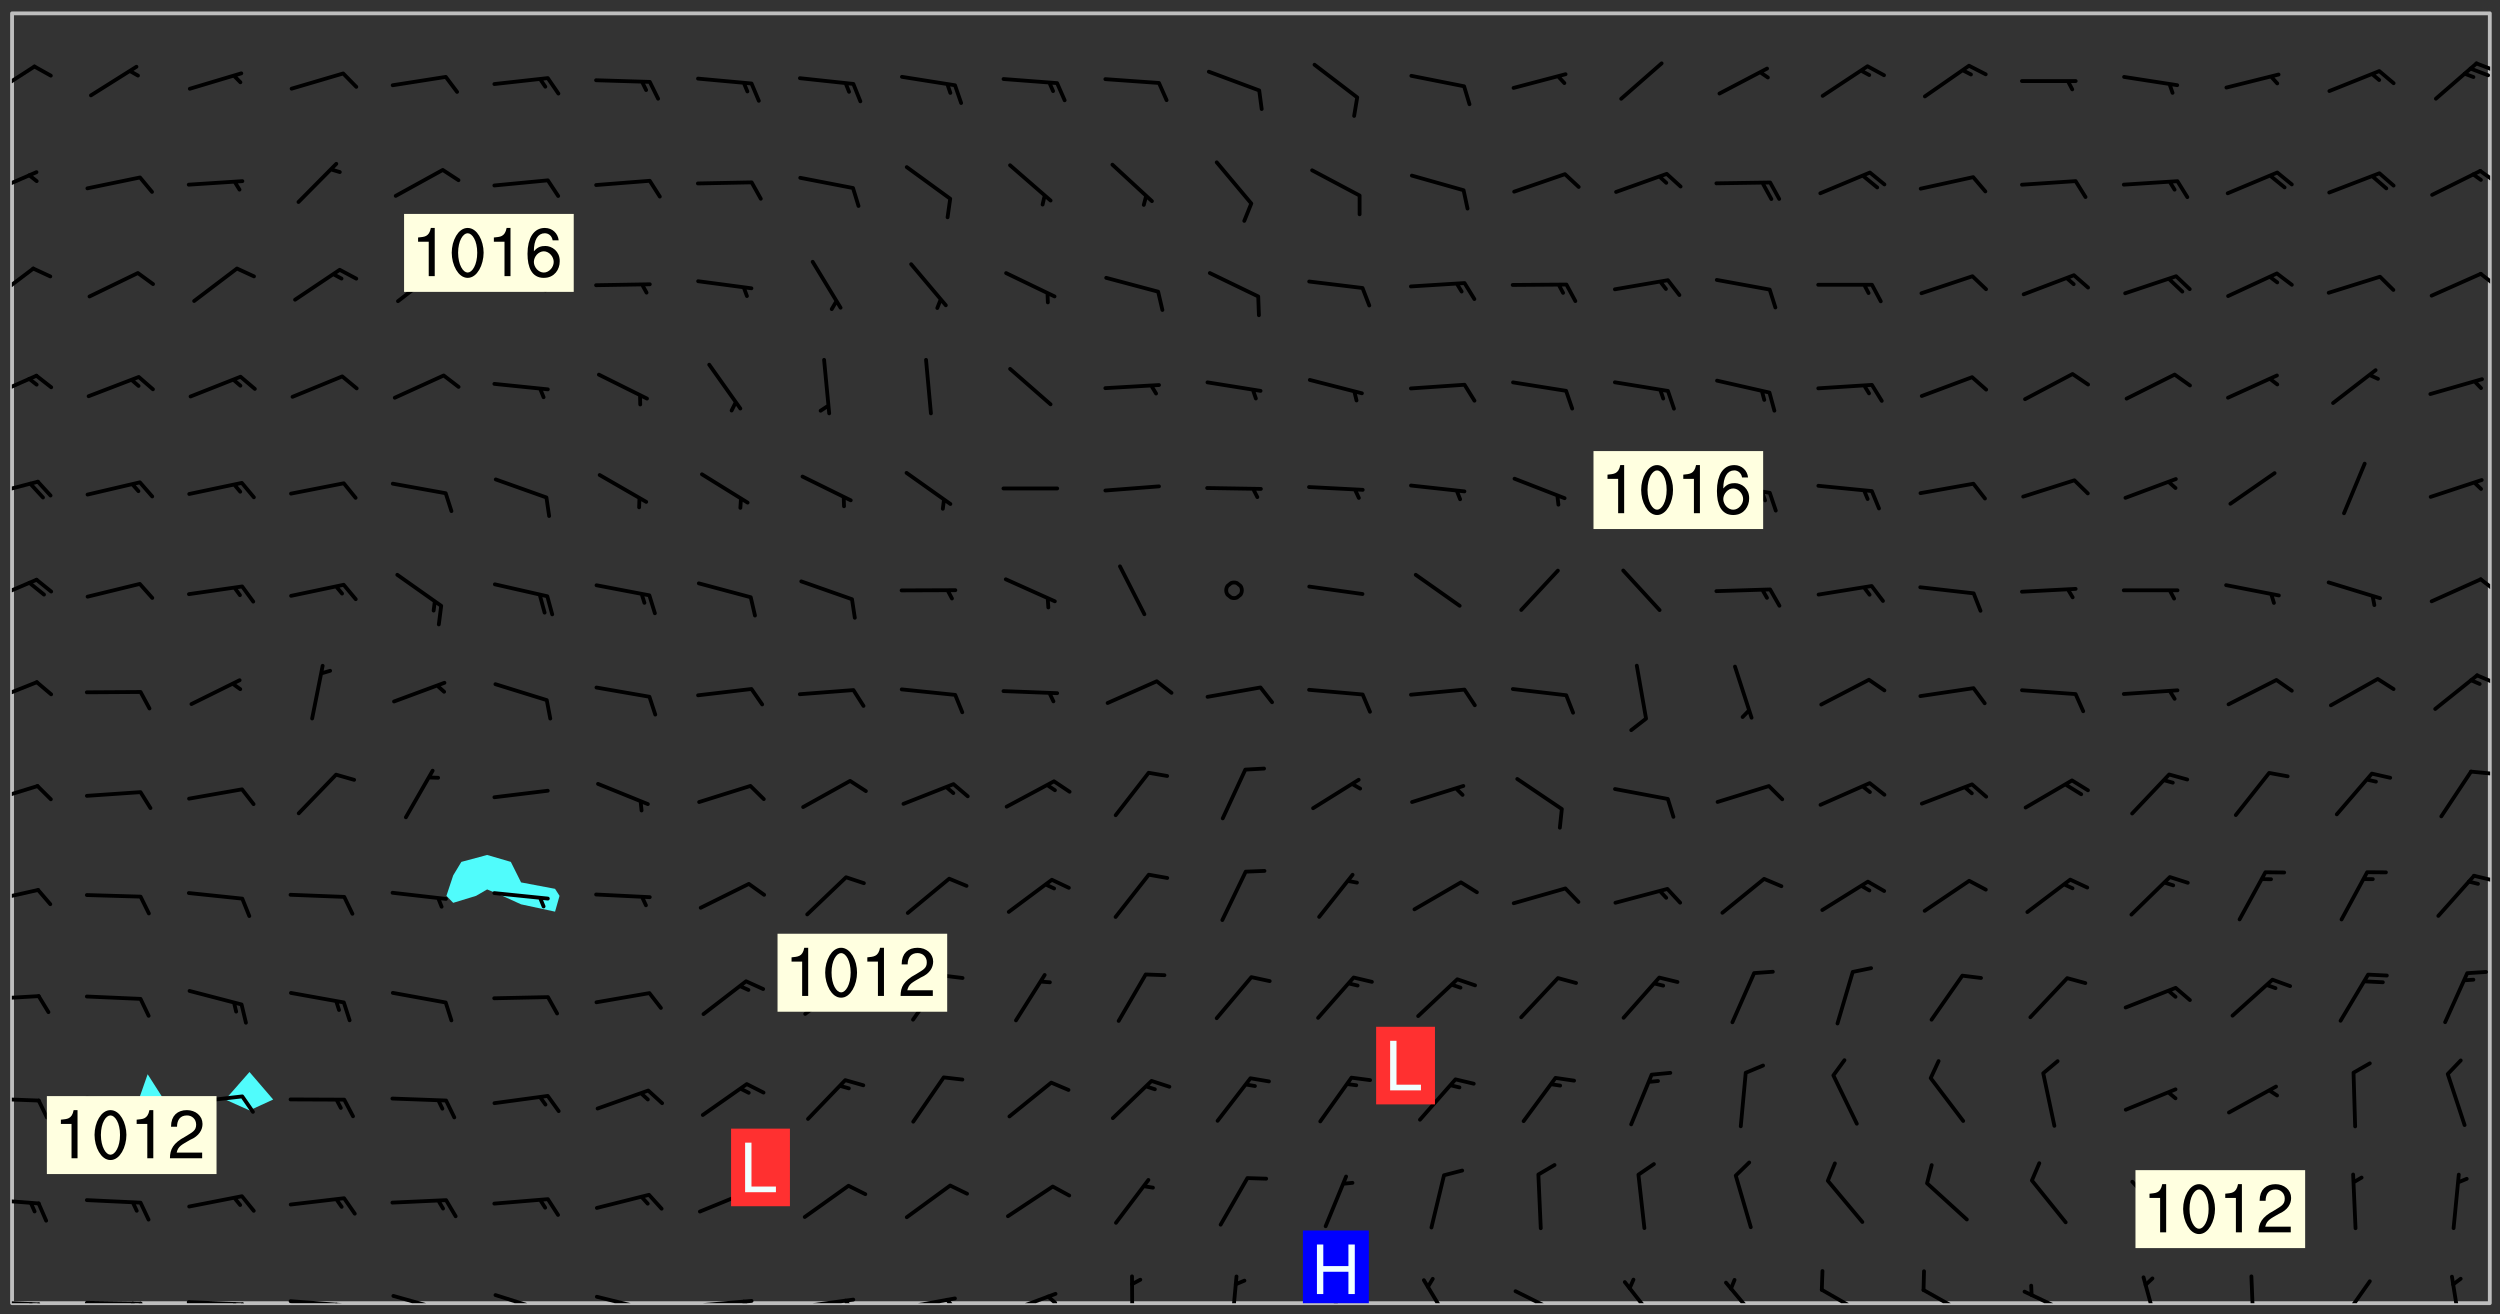 <svg xmlns="http://www.w3.org/2000/svg" role="img" xmlns:xlink="http://www.w3.org/1999/xlink" viewBox="142.45 309.95 326.84 171.84"><rect x="142.45" y="309.95" width="326.84" height="171.84" fill="#333333" stroke="none"/><defs><clipPath id="clip2"><path d="M 144 311.672 L 145 311.672 L 145 480.328 L 144 480.328 Z M 144 311.672"/></clipPath><clipPath id="clip3"><path d="M 144 311.672 L 468 311.672 L 468 480.328 L 144 480.328 Z M 144 311.672"/></clipPath><clipPath id="clip4"><path d="M 467 311.672 L 468 311.672 L 468 480.328 L 467 480.328 Z M 467 311.672"/></clipPath><clipPath id="clip5"><path d="M 144 479 L 148 479 L 148 480.328 L 144 480.328 Z M 144 479"/></clipPath><clipPath id="clip6"><path d="M 147 480 L 149 480 L 149 480.328 L 147 480.328 Z M 147 480"/></clipPath><clipPath id="clip7"><path d="M 146 480 L 148 480 L 148 480.328 L 146 480.328 Z M 146 480"/></clipPath><clipPath id="clip8"><path d="M 153 480 L 162 480 L 162 480.328 L 153 480.328 Z M 153 480"/></clipPath><clipPath id="clip9"><path d="M 160 480 L 163 480 L 163 480.328 L 160 480.328 Z M 160 480"/></clipPath><clipPath id="clip10"><path d="M 159 480 L 161 480 L 161 480.328 L 159 480.328 Z M 159 480"/></clipPath><clipPath id="clip11"><path d="M 166 479 L 175 479 L 175 480.328 L 166 480.328 Z M 166 479"/></clipPath><clipPath id="clip12"><path d="M 173 480 L 176 480 L 176 480.328 L 173 480.328 Z M 173 480"/></clipPath><clipPath id="clip13"><path d="M 172 480 L 174 480 L 174 480.328 L 172 480.328 Z M 172 480"/></clipPath><clipPath id="clip14"><path d="M 180 479 L 188 479 L 188 480.328 L 180 480.328 Z M 180 479"/></clipPath><clipPath id="clip15"><path d="M 187 480 L 189 480 L 189 480.328 L 187 480.328 Z M 187 480"/></clipPath><clipPath id="clip16"><path d="M 186 480 L 188 480 L 188 480.328 L 186 480.328 Z M 186 480"/></clipPath><clipPath id="clip17"><path d="M 193 479 L 201 479 L 201 480.328 L 193 480.328 Z M 193 479"/></clipPath><clipPath id="clip18"><path d="M 206 479 L 215 479 L 215 480.328 L 206 480.328 Z M 206 479"/></clipPath><clipPath id="clip19"><path d="M 220 479 L 228 479 L 228 480.328 L 220 480.328 Z M 220 479"/></clipPath><clipPath id="clip20"><path d="M 227 480 L 229 480 L 229 480.328 L 227 480.328 Z M 227 480"/></clipPath><clipPath id="clip21"><path d="M 233 479 L 241 479 L 241 480.328 L 233 480.328 Z M 233 479"/></clipPath><clipPath id="clip22"><path d="M 239 479 L 241 479 L 241 480.328 L 239 480.328 Z M 239 479"/></clipPath><clipPath id="clip23"><path d="M 246 479 L 255 479 L 255 480.328 L 246 480.328 Z M 246 479"/></clipPath><clipPath id="clip24"><path d="M 252 479 L 254 479 L 254 480.328 L 252 480.328 Z M 252 479"/></clipPath><clipPath id="clip25"><path d="M 260 479 L 268 479 L 268 480.328 L 260 480.328 Z M 260 479"/></clipPath><clipPath id="clip26"><path d="M 266 479 L 268 479 L 268 480.328 L 266 480.328 Z M 266 479"/></clipPath><clipPath id="clip27"><path d="M 273 478 L 281 478 L 281 480.328 L 273 480.328 Z M 273 478"/></clipPath><clipPath id="clip28"><path d="M 279 479 L 281 479 L 281 480.328 L 279 480.328 Z M 279 479"/></clipPath><clipPath id="clip29"><path d="M 290 476 L 291 476 L 291 480.328 L 290 480.328 Z M 290 476"/></clipPath><clipPath id="clip30"><path d="M 303 476 L 305 476 L 305 480.328 L 303 480.328 Z M 303 476"/></clipPath><clipPath id="clip31"><path d="M 315 476 L 319 476 L 319 480.328 L 315 480.328 Z M 315 476"/></clipPath><clipPath id="clip32"><path d="M 328 477 L 333 477 L 333 480.328 L 328 480.328 Z M 328 477"/></clipPath><clipPath id="clip33"><path d="M 340 478 L 348 478 L 348 480.328 L 340 480.328 Z M 340 478"/></clipPath><clipPath id="clip34"><path d="M 354 477 L 360 477 L 360 480.328 L 354 480.328 Z M 354 477"/></clipPath><clipPath id="clip35"><path d="M 367 477 L 373 477 L 373 480.328 L 367 480.328 Z M 367 477"/></clipPath><clipPath id="clip36"><path d="M 380 478 L 387 478 L 387 480.328 L 380 480.328 Z M 380 478"/></clipPath><clipPath id="clip37"><path d="M 393 478 L 401 478 L 401 480.328 L 393 480.328 Z M 393 478"/></clipPath><clipPath id="clip38"><path d="M 406 478 L 414 478 L 414 480.328 L 406 480.328 Z M 406 478"/></clipPath><clipPath id="clip39"><path d="M 422 476 L 425 476 L 425 480.328 L 422 480.328 Z M 422 476"/></clipPath><clipPath id="clip40"><path d="M 436 476 L 438 476 L 438 480.328 L 436 480.328 Z M 436 476"/></clipPath><clipPath id="clip41"><path d="M 447 477 L 453 477 L 453 480.328 L 447 480.328 Z M 447 477"/></clipPath><clipPath id="clip42"><path d="M 462 476 L 465 476 L 465 480.328 L 462 480.328 Z M 462 476"/></clipPath><clipPath id="clip43"><path d="M 144 466 L 148 466 L 148 468 L 144 468 Z M 144 466"/></clipPath><clipPath id="clip44"><path d="M 144 453 L 148 453 L 148 455 L 144 455 Z M 144 453"/></clipPath><clipPath id="clip45"><path d="M 144 439 L 148 439 L 148 441 L 144 441 Z M 144 439"/></clipPath><clipPath id="clip46"><path d="M 144 426 L 148 426 L 148 429 L 144 429 Z M 144 426"/></clipPath><clipPath id="clip47"><path d="M 465 424 L 468 424 L 468 426 L 465 426 Z M 465 424"/></clipPath><clipPath id="clip48"><path d="M 144 412 L 148 412 L 148 416 L 144 416 Z M 144 412"/></clipPath><clipPath id="clip49"><path d="M 465 410 L 468 410 L 468 412 L 465 412 Z M 465 410"/></clipPath><clipPath id="clip50"><path d="M 144 398 L 148 398 L 148 402 L 144 402 Z M 144 398"/></clipPath><clipPath id="clip51"><path d="M 466 397 L 468 397 L 468 400 L 466 400 Z M 466 397"/></clipPath><clipPath id="clip52"><path d="M 144 385 L 148 385 L 148 389 L 144 389 Z M 144 385"/></clipPath><clipPath id="clip53"><path d="M 466 385 L 468 385 L 468 388 L 466 388 Z M 466 385"/></clipPath><clipPath id="clip54"><path d="M 144 372 L 148 372 L 148 375 L 144 375 Z M 144 372"/></clipPath><clipPath id="clip55"><path d="M 144 358 L 148 358 L 148 363 L 144 363 Z M 144 358"/></clipPath><clipPath id="clip56"><path d="M 144 344 L 148 344 L 148 350 L 144 350 Z M 144 344"/></clipPath><clipPath id="clip57"><path d="M 466 345 L 468 345 L 468 348 L 466 348 Z M 466 345"/></clipPath><clipPath id="clip58"><path d="M 144 332 L 148 332 L 148 336 L 144 336 Z M 144 332"/></clipPath><clipPath id="clip59"><path d="M 466 332 L 468 332 L 468 334 L 466 334 Z M 466 332"/></clipPath><clipPath id="clip60"><path d="M 144 318 L 148 318 L 148 323 L 144 323 Z M 144 318"/></clipPath><clipPath id="clip61"><path d="M 465 317 L 468 317 L 468 320 L 465 320 Z M 465 317"/></clipPath><clipPath id="clip62"><path d="M 312 470 L 322 470 L 322 480.328 L 312 480.328 Z M 312 470"/></clipPath><g id="surface448" clip-path="url(#clip1)"><path fill="#fff" fill-opacity="0" fill-rule="evenodd" d="M 0 0 L 1000 0 L 1000 1000 L 0 1000 Z M 0 0"/><path fill="#d3d3d3" fill-opacity="0" fill-rule="evenodd" d="M162.152 355.867L161.918 356.16 161.977 356.395 162.094 356.566 162.27 356.801 162.562 357.148 162.676 357.207 162.793 357.035 162.852 356.801 163.027 356.625 163.492 356.449 164.191 356.449 164.426 356.742 164.715 357.559 164.773 357.734 164.949 357.965 165.301 358.199 166 358.898 166.172 359.074 166.406 359.422 166.641 359.832 166.93 360.414 167.34 360.879 167.57 361.113 167.805 361.289 167.922 361.52 168.098 361.812 168.27 362.977 168.27 363.211 168.328 363.5 168.387 363.617 168.504 363.734 168.852 364.145 168.969 364.316 169.145 364.492 169.32 364.727 169.438 364.898 169.609 365.25 169.668 365.484 169.902 365.891 170.137 365.832 169.961 366.008 169.902 366.938 169.32 366.938 169.086 366.824 168.738 366.938 168.621 367.055 168.562 367.348 168.504 367.523 168.387 367.695 167.922 367.988 167.863 368.223 167.805 368.336 167.805 368.98 167.863 369.152 167.863 369.562 167.922 369.621 167.922 370.027 167.98 370.434 168.098 370.609 168.156 370.668 168.387 371.309 168.328 371.602 168.328 372.301 168.27 372.883 168.27 373.117 168.211 373.348 168.156 373.699 168.156 375.621 168.211 375.738 168.637 375.738 168.27 375.855 168.246 376.207 169.137 377.375 170.879 377.914 172.219 378.273 172.219 378.812 172.309 379.621 172.844 380.336 174.363 380.605 175.254 380.52 175.344 381.684 175.879 381.863 177.039 381.684 179.094 380.699 180.254 380.336 182.133 380.16 183.828 379.98 183.648 380.699 182.133 380.785 180.883 380.875 180.078 381.145 179.004 381.953 179.273 382.672 179.809 383.57 179.629 384.195 179.363 385.004 179.629 386.082 180.254 386.98 181.059 387.16 182.309 386.98 182.043 387.703 182.141 388.207 182.195 388.5 182.195 388.672 182.254 388.965 182.254 389.371 182.43 389.488 182.781 389.605 183.188 389.605 183.48 389.43 183.594 389.312 183.652 389.195 183.77 388.965 183.828 388.789 184.18 388.324 184.41 388.148 184.586 388.09 184.762 388.148 184.82 388.324 184.938 389.312 184.992 389.781 185.051 389.953 185.168 390.188 185.344 390.246 186.16 390.305 186.449 390.305 186.566 390.539 186.625 390.945 186.684 391.297 186.684 392.402 186.801 392.695 186.918 393.043 187.207 393.742 187.383 394.094 187.965 394.848 188.316 395.023 188.488 395.082 188.957 395.316 189.598 395.781 189.945 396.016 190.238 396.191 190.531 396.246 190.762 396.309 191.578 396.656 191.871 396.832 191.984 397.004 192.336 397.355 192.453 397.531 192.977 398.172 192.977 398.461 193.035 398.812 193.035 399.16 193.094 399.512 193.152 399.801 193.27 399.859 193.441 399.918 193.617 399.918 194.199 400.152 194.375 400.27 194.551 400.559 194.727 400.793 194.84 401.027 195.133 401.258 195.25 401.375 195.25 401.785 195.309 401.84 195.598 402.074 195.832 402.191 195.891 402.309 196.008 402.48 196.066 402.598 196.297 402.832 196.355 403.008 196.59 403.066 196.707 403.125 196.59 403.238 196.531 403.355 196.531 403.473 196.414 403.766 196.297 404.055 196.297 404.637 196.473 404.754 196.59 404.812 196.648 404.93 196.766 405.047 196.879 405.105 197.055 405.453 197.113 405.805 197.172 406.211 197.172 406.387 197.113 406.562 196.996 407.262 196.996 407.434 197.113 407.609 197.406 407.902 197.812 407.902 197.988 408.02 198.105 408.191 198.223 408.484 198.223 408.719 197.695 408.719 197.465 408.484 197.23 408.484 197.055 408.543 196.996 409.242 197.055 409.59 197.172 409.766 197.348 410.176 197.465 410.406 197.754 410.875 197.93 410.93 198.453 410.93 198.688 410.988 199.445 411.629 199.504 411.922 199.504 412.156 199.562 412.215 199.793 412.562 199.793 412.914 199.676 413.086 199.676 413.379 199.969 413.668 200.262 413.844 200.434 413.902 200.727 414.078 201.02 414.195 201.602 414.602 201.891 414.836 202.184 415.012 202.402 415.172 202.418 415.184 202.648 415.359 203.289 415.883 203.465 416.117 203.582 416.293 203.758 416.469 203.871 416.641 203.871 417.281 203.988 417.457 204.457 417.574 205.039 417.691 205.273 417.75 205.504 417.863 205.797 417.98 205.91 418.039 206.496 418.391 206.785 418.562 206.961 418.625 207.137 418.68 207.312 418.738 208.012 419.09 208.301 419.266 208.535 419.32 208.824 419.496 209.059 419.613 209.699 420.02 209.992 420.137 210.164 420.195 210.398 420.254 210.809 420.312 211.039 420.371 211.273 420.488 211.332 420.66 210.922 420.836 211.391 420.895 211.449 421.188 211.562 421.422 211.738 421.477 211.973 421.535 212.148 421.594 212.555 421.711 213.195 421.945 213.312 422.117 213.371 422.352 213.371 422.527 213.312 422.645 213.254 423.051 213.488 423.285 213.605 423.344 213.953 423.461 214.594 423.691 214.77 423.809 215.059 423.926 215.234 424.102 215.469 424.566 216.051 425.672 216.227 425.848 216.574 426.023 216.75 426.141 217.102 426.258 218.148 426.781 218.383 426.84 218.848 426.953 219.141 427.012 219.605 427.188 220.363 427.77 220.598 428.004 220.945 428.469 221.121 428.645 221.41 428.879 222.227 429.578 222.52 429.754 222.809 430.043 223.102 430.219 223.395 430.508 224.09 431.148 224.266 431.324 224.559 431.559 224.848 431.793 225.316 432.082 225.957 432.664 226.305 432.898 226.539 433.191 226.887 433.539 227.238 434.004 228.172 434.996 228.52 435.402 228.637 435.578 228.871 435.637 228.984 435.754 229.629 435.93 229.859 436.043 230.094 436.102 230.387 436.277 230.617 436.395 231.551 437.094 231.957 437.5 232.191 437.676 232.598 437.852 232.832 437.969 233.648 438.316 233.996 438.551 234.23 438.668 234.523 438.957 234.754 439.074 235.512 439.426 235.863 439.598 236.094 439.656 236.387 439.773 236.621 439.832 237.492 440.008 238.309 440.008 238.777 440.238 238.949 440.297 239.824 440.996 240.289 441.113 240.582 441.172 240.758 441.23 240.988 441.289 241.457 441.348 241.805 441.406 242.156 441.465 242.562 441.523 242.855 441.523 243.027 441.582 243.027 441.812 243.203 441.988 243.496 441.988 243.844 442.047 244.195 442.105 244.895 442.223 245.535 442.223 246 441.988 246.293 441.812 246.465 441.695 246.875 441.523 247.164 441.348 248.098 440.883 248.566 440.59 249.09 440.297 249.555 440.125 250.02 439.949 251.07 439.484 251.359 439.367 251.77 439.25 252.059 439.133 252.586 438.957 254.102 438.258 254.684 437.91 254.973 437.852 255.266 437.793 255.613 437.676 256.488 437.445 256.84 437.328 256.953 437.328 257.188 437.27 258.062 437.035 258.297 436.977 259.109 436.977 259.461 436.918 260.277 436.801 260.449 436.742 260.801 436.688 261.094 436.629 261.324 436.57 262.141 436.395 262.316 436.336 262.664 436.336 262.898 436.277 263.363 436.16 264.121 435.988 264.355 435.93 264.703 435.93 265.113 435.812 265.402 435.754 266.688 435.695 266.977 435.695 267.387 435.637 267.617 435.578 267.793 435.578 268.668 435.461 269.074 435.461 269.484 435.344 269.832 435.344 270.184 435.23 271.055 435.172 272.805 435.172 273.852 435.461 274.262 435.578 274.551 435.695 274.902 435.812 275.191 435.93 276.242 436.102 276.531 436.16 276.824 436.16 277.117 436.219 277.289 436.277 277.699 436.336 277.871 436.395 277.988 436.453 278.105 436.453 278.223 436.512 278.574 436.57 278.688 436.57 279.098 436.637 281.02 437.031 282.945 437.426 284.465 437.875 286.16 438.594 288.305 439.398 289.91 438.68 291.34 437.875 292.5 436.797 293.75 436.348 296.785 435.629 298.66 435.27 300.805 433.922 303.039 432.668 305.539 431.41 307.234 430.961 309.02 430.781 310.18 430.512 310.805 431.051 312.145 430.781 312.859 429.793 313.844 428.449 314.289 428.27 315.094 427.91 316.969 427.371 318.754 426.922 320.004 426.652 321.164 426.562 322.863 426.473 324.824 426.203 326.074 426.113 326.613 426.113 327.238 426.023 328.129 426.023 330.273 425.844 332.684 425.664 335.273 425.574 336.969 425.754 338.578 425.844 340.008 426.203 341.168 426.922 343.043 427.91 344.203 429.438 344.469 430.152 345.098 430.242 345.453 431.141 345.988 431.68 346.523 433.207 347.598 433.566 348.133 433.566 347.328 434.102 347.418 435.809 348.133 438.504 349.023 439.309 349.918 440.297 350.633 441.555 352.418 442.094 353.938 441.914 354.293 443.258 355.902 442.453 356.883 441.914 357.152 442.184 357.469 441.969 357.688 441.824 358.488 442.273 358.938 441.914 359.293 441.914 359.828 441.645 360.367 440.926 360.902 440.656 361.527 439.668 362.688 440.117 363.527 440.488 364.922 441.105 366.617 440.926 368.223 440.926 370.008 441.016 370.188 439.309 370.723 437.965 371.527 438.234 372.02 439.082 372.422 439.488 372.332 440.027 372.332 440.387 373.047 440.836 373.758 440.566 375.188 440.566 375.547 441.555 375.992 442.812 376.707 444.156 377.957 444.785 379.652 445.414 380.367 445.234 380.547 444.695 381.527 444.605 381.977 444.965 382.062 446.223 381.797 446.852 381.262 447.031 381.262 447.57 381.977 448.555 382.242 449.094 383.227 450.082 384.027 451.16 383.762 451.52 383.672 452.418 383.047 454.75 382.691 456.816 382.602 458.609 382.422 459.328 382.332 459.867 382.332 461.305 381.352 463.188 380.992 464.895 380.457 465.793 379.652 466.961 379.387 467.5 381.441 468.754 381.527 469.113 381.172 469.652 381.082 469.473 381.082 470.281 381.172 471.719 380.727 472.434 379.652 472.527 379.387 473.242 379.922 474.141 380.727 474.859 381.887 475.668 383.227 475.938 383.672 476.297 383.316 476.746 381.527 476.656 380.277 476.207 379.562 475.488 378.938 475.398 378.762 478.988 378.574 480.297 467.934 480.297 467.934 311.703 412.664 311.703 412.664 360.785 413.426 360.91 416.715 361.453 418.738 364.289 418.738 367.043 421.09 367.375 423.438 367.707 427.488 367.707 426.109 371.867 424.086 372.574 422.062 373.277 421.52 373.621 418.926 375.238 418.738 375.355 416.715 373.277 415.984 370.535 413.312 368.457 411.938 364.957 411.871 364.875 409.914 362.203 412.664 360.785 412.664 311.703 294.422 311.703 294.422 403.117 294.539 403.148 294.672 403.16 294.746 403.234 294.852 403.281 294.941 403.34 295.027 403.398 295.117 403.457 295.414 403.754 295.473 403.844 295.504 403.961 295.531 404.078 295.547 404.215 295.516 404.332 295.457 404.422 295.398 404.508 295.355 404.613 295.309 404.715 295.281 404.836 295.281 404.98 295.457 405.25 295.605 405.398 295.68 405.484 295.754 405.559 295.797 405.664 295.859 405.754 295.918 405.84 295.961 405.945 296.02 406.035 296.066 406.137 296.109 406.242 296.168 406.328 296.285 406.508 296.359 406.582 296.422 406.668 296.48 406.758 296.523 406.863 296.582 406.953 296.641 407.039 296.703 407.129 296.762 407.219 296.805 407.32 296.922 407.5 296.996 407.574 297.055 407.66 297.129 407.734 297.219 407.793 297.324 407.84 297.473 407.84 297.605 407.824 297.738 407.84 297.84 407.793 297.914 407.719 297.961 407.617 297.945 407.484 297.945 407.336 297.898 407.23 297.871 407.113 297.824 407.012 297.797 406.891 297.754 406.789 297.691 406.699 297.648 406.598 297.605 406.492 297.574 406.375 297.559 406.242 297.547 406.105 297.633 406.047 297.691 405.961 297.812 405.93 297.855 406.035 297.871 406.168 297.871 406.285 297.93 406.387 297.988 406.477 298.078 406.535 298.227 406.684 298.285 406.773 298.328 406.879 298.316 406.98 298.402 407.039 298.508 407.086 298.594 407.145 298.684 407.203 298.758 407.277 298.641 407.305 298.535 407.352 298.449 407.41 298.375 407.484 298.316 407.574 298.254 407.66 298.227 407.781 298.18 407.883 298.137 407.988 298.105 408.105 298.094 408.238 298.078 408.371 298.078 408.52 298.105 408.637 298.152 408.742 298.195 408.844 298.254 408.934 298.328 409.008 298.418 409.066 298.492 409.141 298.582 409.199 298.641 409.289 298.684 409.395 298.73 409.496 298.848 409.527 298.98 409.543 299.129 409.543 299.246 409.512 299.352 409.555 299.395 409.66 299.441 409.762 299.469 409.883 299.5 410 299.527 410.117 299.559 410.238 299.586 410.355 299.691 410.398 299.793 410.445 299.926 410.43 300.074 410.578 300.137 410.664 300.211 410.738 300.281 410.812 300.371 410.875 300.477 410.918 300.578 410.961 300.695 410.992 300.832 411.008 300.949 410.977 301.023 410.902 301.051 410.785 301.039 410.652 301.008 410.531 300.98 410.414 301.023 410.309 301.141 410.309 301.23 410.371 301.348 410.398 301.496 410.398 301.629 410.414 301.777 410.414 301.91 410.43 302.043 410.414 302.191 410.414 302.324 410.398 302.457 410.387 302.594 410.398 302.711 410.371 302.844 410.355 303.035 410.297 302.977 410.473 302.961 410.605 302.934 410.727 302.918 410.859 302.859 410.945 302.727 410.961 302.621 411.008 302.516 411.051 302.398 411.082 302.281 411.109 302.016 411.141 301.867 411.141 301.734 411.156 301.66 411.23 301.719 411.316 301.867 411.465 301.984 411.645 302.059 411.715 302.148 411.777 302.238 411.836 302.324 411.895 302.414 411.953 302.516 411.996 302.621 412.059 302.727 412.102 302.812 412.16 302.918 412.207 303.02 412.25 303.199 412.367 303.258 412.457 303.215 412.559 303.168 412.664 303.184 412.797 303.406 413.02 303.465 413.109 303.508 413.211 303.539 413.332 303.582 413.434 303.598 413.566 303.629 413.684 303.641 413.82 303.672 413.938 303.82 414.086 303.922 414.129 304.027 414.172 304.145 414.203 304.277 414.219 304.414 414.234 304.531 414.234 304.648 414.203 304.738 414.145 304.781 414.039 304.828 413.938 304.871 413.832 304.902 413.715 304.914 413.582 304.914 413.434 304.902 413.301 304.887 413.168 304.855 413.051 304.812 412.945 304.766 412.84 304.723 412.738 304.68 412.633 304.664 412.5 304.68 412.367 304.707 412.25 304.738 412.133 304.766 412.012 304.812 411.91 304.902 411.852 304.988 411.789 305.062 411.715 305.152 411.656 305.375 411.434 305.434 411.348 305.508 411.273 305.625 411.094 305.684 411.008 305.684 410.859 305.609 410.785 305.508 410.738 305.402 410.695 305.301 410.652 305.242 410.562 305.195 410.457 305.168 410.34 305.258 410.281 305.375 410.25 305.477 410.207 305.656 410.09 305.805 409.941 305.816 409.809 305.805 409.703 305.715 409.645 305.582 409.66 305.434 409.66 305.301 409.676 305.168 409.66 305.047 409.629 304.961 409.57 304.887 409.496 304.828 409.406 304.766 409.32 304.648 409.141 304.59 409.055 304.621 408.934 304.707 408.875 304.828 408.844 304.887 408.758 304.887 408.637 304.855 408.52 304.797 408.43 304.738 408.344 304.691 408.238 304.664 408.121 304.648 407.988 304.707 407.898 304.781 407.824 304.871 407.766 304.988 407.586 305.062 407.512 305.121 407.426 305.27 407.277 305.391 407.246 305.523 407.23 305.656 407.246 305.73 407.32 305.773 407.426 305.789 407.559 305.758 407.676 305.641 407.707 305.508 407.719 305.359 407.867 305.316 407.973 305.27 408.074 305.242 408.195 305.211 408.312 305.211 408.461 305.242 408.578 305.285 408.684 305.344 408.773 305.418 408.844 305.492 408.918 305.609 408.949 305.73 408.977 305.848 408.949 305.98 408.934 306.098 408.934 306.188 408.992 306.262 409.066 306.309 409.172 306.367 409.258 306.469 409.305 306.602 409.32 306.707 409.363 306.793 409.422 306.781 409.527 306.707 409.602 306.527 409.719 306.469 409.809 306.379 409.867 306.309 409.941 306.234 410.016 306.172 410.105 306.145 410.223 306.129 410.355 306.145 410.488 306.129 410.621 306.129 410.77 306.145 410.902 306.172 411.02 306.203 411.141 306.277 411.215 306.367 411.273 306.453 411.332 306.543 411.391 306.66 411.422 306.66 411.508 306.559 411.555 306.469 411.613 306.203 411.645 306.086 411.672 305.938 411.672 305.832 411.715 305.73 411.762 305.672 411.852 305.609 412.086 305.598 412.219 305.566 412.34 305.551 412.473 305.551 412.766 305.539 412.898 305.551 413.035 305.566 413.168 305.699 413.184 305.832 413.195 305.953 413.227 306.039 413.285 306.113 413.359 306.16 413.465 306.203 413.566 306.219 413.699 306.219 414.145 306.203 414.277 306.203 414.723 306.234 414.988 306.262 415.105 306.277 415.238 306.309 415.355 306.395 415.566 306.426 415.832 306.426 415.98 306.395 416.098 306.367 416.215 306.336 416.336 306.309 416.453 306.277 416.57 306.246 416.691 306.234 416.824 306.219 416.957 306.309 417.016 306.426 416.984 306.527 417 306.574 417.105 306.543 417.371 306.543 417.812 306.5 417.918 306.453 418.023 306.41 418.125 306.367 418.23 306.309 418.316 306.277 418.438 306.234 418.555 306.203 418.672 306.188 418.805 306.203 418.938 306.262 419.027 306.367 419.074 306.453 419.133 306.512 419.219 306.5 419.355 306.469 419.473 306.426 419.574 306.426 420.02 306.41 420.152 306.41 420.301 306.379 420.418 306.336 420.523 306.309 420.641 306.262 420.746 306.219 420.848 306.188 420.969 306.16 421.086 306.129 421.219 306.098 421.336 306.07 421.453 306.027 421.559 305.996 421.676 305.965 421.797 305.953 421.93 305.938 422.062 305.938 422.359 305.965 422.477 305.965 422.625 306.012 423.023 306.039 423.141 306.098 423.23 306.219 423.262 306.367 423.262 306.5 423.246 306.559 423.336 306.559 423.453 306.5 423.543 306.41 423.602 306.309 423.645 306.203 423.691 306.113 423.75 306.027 423.809 305.891 423.824 305.773 423.793 305.641 423.777 305.539 423.824 305.477 423.91 305.465 424.047 305.449 424.18 305.418 424.297 305.391 424.414 305.375 424.547 305.344 424.668 305.344 424.965 305.359 425.098 305.391 425.215 305.391 425.363 305.402 425.496 305.402 425.645 305.375 425.762 305.328 425.863 305.301 425.984 305.27 426.102 305.211 426.191 305.137 426.266 305.035 426.309 304.93 426.355 304.812 426.383 304.691 426.414 304.59 426.367 304.648 426.281 304.754 426.234 304.781 426.117 304.812 426 304.84 425.879 304.871 425.762 304.871 425.613 304.887 425.48 304.855 425.363 304.812 425.258 304.707 425.273 304.633 425.348 304.531 425.391 304.441 425.453 304.367 425.527 304.324 425.629 304.309 425.762 304.277 425.879 304.25 426 304.219 426.117 304.191 426.234 304.16 426.355 304.133 426.473 304.102 426.59 304.059 426.695 303.969 426.754 303.879 426.754 303.762 426.723 303.73 426.637 303.746 426.5 303.715 426.383 303.715 426.234 303.703 426.102 303.703 425.953 303.641 425.719 303.613 425.598 303.57 425.496 303.523 425.391 303.465 425.305 303.406 425.215 303.363 425.109 303.301 425.023 303.152 424.875 303.082 424.801 302.977 424.754 302.871 424.711 302.77 424.668 302.473 424.371 302.383 424.297 302.297 424.238 302.191 424.195 302.102 424.133 302.016 424.074 301.91 424.031 301.82 423.973 301.734 423.91 301.66 423.84 301.555 423.793 301.469 423.734 301.363 423.691 301.273 423.629 301.172 423.586 301.066 423.543 300.98 423.484 300.875 423.438 300.77 423.395 300.668 423.348 300.578 423.289 300.477 423.246 300.371 423.203 300.281 423.141 300.164 423.113 300.031 423.098 299.898 423.113 299.75 423.113 299.617 423.129 299.5 423.098 299.41 423.039 299.336 422.965 299.246 422.906 299.145 422.859 298.996 422.859 298.875 422.832 298.773 422.789 298.699 422.715 298.582 422.535 298.492 422.477 298.391 422.434 298.301 422.371 298.195 422.328 298.105 422.27 298.02 422.211 297.914 422.164 297.855 422.078 297.797 421.988 297.754 421.883 297.707 421.781 297.633 421.707 297.547 421.648 297.473 421.574 297.383 421.516 297.16 421.293 297.117 421.188 297.086 420.922 297.191 420.879 297.336 420.879 297.441 420.922 297.516 420.996 297.605 421.055 297.691 421.113 297.797 421.16 297.887 421.219 298.035 421.367 298.105 421.441 298.254 421.59 298.316 421.676 298.391 421.75 298.477 421.809 298.551 421.883 298.641 421.945 298.73 422.004 298.816 422.062 299.086 422.238 299.188 422.285 299.293 422.328 299.395 422.371 299.441 422.297 299.5 422.211 299.574 422.137 299.645 422.062 299.75 422.105 299.824 422.18 299.883 422.27 299.926 422.371 299.973 422.477 300.016 422.582 300.137 422.609 300.254 422.582 300.328 422.492 300.371 422.387 300.43 422.297 300.504 422.223 300.609 422.18 300.727 422.152 300.859 422.164 300.949 422.223 301.098 422.371 301.156 422.461 301.199 422.566 301.246 422.668 301.289 422.773 301.332 422.875 301.438 422.922 301.543 422.965 301.676 422.98 301.762 422.922 301.82 422.832 301.895 422.758 302 422.715 302.117 422.742 302.223 422.789 302.324 422.832 302.43 422.875 302.531 422.922 302.711 423.039 302.711 423.156 302.695 423.289 302.711 423.422 302.727 423.559 302.785 423.645 302.887 423.691 303.008 423.719 303.125 423.75 303.273 423.75 303.391 423.719 303.449 423.629 303.629 423.512 303.688 423.422 303.762 423.348 303.82 423.262 303.938 423.082 304.117 422.965 304.234 422.996 304.324 423.055 304.367 423.129 304.352 423.262 304.352 423.379 304.441 423.438 304.59 423.438 304.723 423.422 304.855 423.41 305.121 423.379 305.227 423.336 305.344 423.305 305.465 423.277 305.539 423.203 305.609 423.129 305.672 423.039 305.656 422.934 305.609 422.832 305.508 422.789 305.402 422.773 305.285 422.801 305.02 422.832 304.871 422.832 304.797 422.758 304.707 422.699 304.59 422.668 304.473 422.641 304.34 422.625 304.191 422.625 304.059 422.641 303.762 422.641 303.656 422.594 303.508 422.445 303.465 422.344 303.406 422.254 303.629 422.031 303.715 421.973 303.82 421.93 303.938 421.898 304.07 421.883 304.203 421.898 304.34 421.914 304.441 421.957 304.574 421.945 304.664 421.883 304.766 421.84 304.828 421.75 304.781 421.648 304.691 421.59 304.574 421.559 304.473 421.516 304.414 421.426 304.352 421.336 304.352 421.219 304.367 421.086 304.473 421.039 304.547 420.969 304.547 420.848 304.457 420.789 304.426 420.672 304.516 420.613 304.59 420.539 304.633 420.434 304.691 420.344 304.738 420.242 304.754 420.109 304.754 419.961 304.707 419.855 304.664 419.754 304.574 419.695 304.441 419.68 304.34 419.637 304.203 419.621 304.086 419.59 303.641 419.59 303.508 419.574 303.375 419.562 303.242 419.547 303.125 419.516 302.977 419.516 302.844 419.5 302.711 419.488 302.445 419.457 302.324 419.414 302.238 419.355 302.164 419.281 302.164 419.133 302.176 419 302.281 418.953 302.383 418.91 302.516 418.895 302.668 418.895 302.801 418.879 303.094 418.879 303.215 418.91 303.316 418.953 303.406 419.012 303.641 419.074 303.762 419.027 303.852 418.969 303.953 418.926 304.086 418.91 304.191 418.953 304.293 419 304.426 419.012 304.547 418.984 304.691 418.984 304.812 418.953 304.93 418.926 305.035 418.879 305.109 418.805 305.195 418.746 305.344 418.598 305.402 418.512 305.449 418.406 305.477 418.289 305.492 418.184 305.391 418.141 305.301 418.082 305.184 418.051 305.078 418.008 304.988 417.945 304.914 417.859 304.84 417.785 304.738 417.742 304.633 417.695 304.531 417.652 304.473 417.562 304.426 417.461 304.34 417.25 304.277 417.164 304.219 417.074 304.145 417 304.059 416.941 303.789 416.941 303.672 416.973 303.582 417.031 303.48 417.074 303.348 417.09 303.242 417.074 303.215 416.957 303.152 416.867 303.035 416.836 302.934 416.793 302.785 416.645 302.754 416.527 302.738 416.422 302.812 416.348 302.992 416.23 303.109 416.203 303.227 416.172 303.363 416.188 303.465 416.23 303.57 416.273 303.672 416.32 303.777 416.363 303.895 416.395 304.027 416.41 304.145 416.438 304.277 416.453 304.383 416.438 304.473 416.379 304.398 416.305 304.293 416.262 304.219 416.188 304.145 416.098 303.996 415.949 303.91 415.891 303.82 415.832 303.746 415.758 303.656 415.699 303.555 415.652 303.434 415.625 303.332 415.578 303.227 415.535 303.109 415.504 303.008 415.461 302.887 415.43 302.738 415.43 302.621 415.461 302.516 415.504 302.43 415.566 302.25 415.684 302.164 415.742 302.074 415.801 301.969 415.848 301.883 415.906 301.777 415.949 301.676 415.992 301.57 416.039 301.496 416.113 301.438 416.203 301.379 416.289 301.332 416.395 301.273 416.48 301.199 416.555 301.066 416.543 300.949 416.512 300.832 416.512 300.758 416.586 300.668 416.645 300.594 416.719 300.504 416.777 300.418 416.836 300.312 416.883 300.211 416.926 300.074 416.941 299.973 416.898 299.824 416.75 299.719 416.703 299.633 416.703 299.527 416.75 299.426 416.793 299.305 416.824 299.188 416.793 299.113 416.719 299.113 416.602 299.145 416.48 299.219 416.41 299.277 416.32 299.352 416.246 299.469 416.215 299.574 416.172 299.867 416.172 300 416.156 300.137 416.141 300.238 416.098 300.328 416.039 300.43 415.992 300.52 415.934 300.652 415.922 300.742 415.98 300.875 415.992 300.965 415.934 301.051 415.875 301.156 415.832 301.246 415.773 301.332 415.711 301.422 415.652 301.57 415.504 301.629 415.418 301.688 415.328 301.793 415.285 301.926 415.27 302.043 415.297 302.164 415.328 302.223 415.27 302.281 415.18 302.312 414.914 302.34 414.797 302.445 414.809 302.578 414.824 302.68 414.781 302.77 414.723 302.828 414.633 302.902 414.559 302.961 414.469 303.008 414.367 303.02 414.234 303.008 414.102 302.961 413.996 302.812 413.848 302.754 413.758 302.695 413.672 302.652 413.566 302.652 413.121 302.668 412.988 302.668 412.84 302.68 412.707 302.621 412.648 302.531 412.707 302.43 412.664 302.25 412.547 302.164 412.488 302.102 412.398 302.043 412.309 301.969 412.234 301.883 412.176 301.762 412.207 301.66 412.219 301.555 412.266 301.469 412.324 301.363 412.367 301.215 412.516 301.125 412.574 301.039 412.633 300.949 412.695 300.844 412.738 300.711 412.754 300.711 412.633 300.816 412.59 300.934 412.559 301.008 412.488 301.051 412.383 301.051 412.234 301.023 412.117 300.875 411.969 300.742 411.953 300.594 411.953 300.477 411.984 300.371 412.027 300.27 412.07 300.18 412.133 300.062 412.16 299.988 412.086 300 411.953 299.957 411.852 299.914 411.746 299.824 411.688 299.707 411.715 299.586 411.746 299.469 411.777 299.367 411.82 299.246 411.852 299.145 411.895 299.039 411.938 298.949 411.996 298.848 412.012 298.848 411.895 298.863 411.762 298.805 411.672 298.73 411.715 298.582 411.863 298.523 411.953 298.449 412.027 298.402 412.133 298.359 412.234 298.285 412.309 298.227 412.398 298.152 412.473 298.094 412.559 298.02 412.633 297.93 412.695 297.855 412.766 297.781 412.84 297.68 412.855 297.547 412.871 297.441 412.828 297.441 412.707 297.59 412.559 297.633 412.457 297.691 412.367 297.738 412.266 297.781 412.16 297.84 412.07 297.871 411.953 297.914 411.852 297.945 411.73 297.973 411.613 298.02 411.508 298.062 411.406 298.105 411.301 298.18 411.23 298.27 411.168 298.359 411.109 298.461 411.066 298.758 411.066 299.023 411.035 299.129 410.992 299.055 410.918 298.938 410.887 298.832 410.844 298.742 410.785 298.641 410.738 298.551 410.68 298.449 410.637 298.344 410.594 298.254 410.531 298.168 410.473 298.062 410.43 297.961 410.387 297.84 410.355 297.723 410.324 297.621 410.281 297.5 410.25 297.398 410.207 297.309 410.148 297.266 410.043 297.25 409.91 297.352 409.867 297.484 409.852 297.621 409.867 297.754 409.852 297.855 409.809 297.914 409.719 297.93 409.613 297.84 409.555 297.766 409.48 297.664 409.438 297.574 409.379 297.426 409.23 297.383 409.125 297.367 408.992 297.367 408.699 297.309 408.609 297.219 408.551 297.145 408.477 297.102 408.371 297.07 408.254 297.012 408.164 296.938 408.09 296.82 408.062 296.746 407.988 296.656 407.93 296.566 407.867 296.48 407.809 296.406 407.734 296.348 407.648 296.301 407.543 296.215 407.484 296.066 407.336 295.871 407.277 295.738 407.293 295.637 407.336 295.562 407.41 295.516 407.512 295.473 407.617 295.414 407.707 295.355 407.793 295.059 408.09 294.969 408.148 294.883 408.148 294.82 408.062 294.777 407.957 294.809 407.84 294.867 407.75 294.895 407.633 294.883 407.5 294.793 407.438 294.688 407.484 294.57 407.512 294.453 407.543 294.184 407.719 294.082 407.766 293.965 407.793 293.859 407.84 293.77 407.898 293.668 407.941 293.609 407.855 293.562 407.75 293.578 407.617 293.625 407.512 293.695 407.438 293.77 407.367 293.828 407.277 293.828 407.129 293.785 407.023 293.547 407.023 293.445 407.07 293.414 407.188 293.387 407.305 293.355 407.426 293.281 407.469 293.148 407.484 293.074 407.438 293.031 407.336 292.988 407.23 292.941 407.129 292.898 407.023 292.777 407.055 292.676 407.098 292.543 407.113 292.426 407.145 292.32 407.188 292.23 407.246 292.129 407.293 292.008 407.32 291.875 407.336 291.773 407.293 291.715 407.203 291.668 407.098 291.625 406.996 291.582 406.891 291.582 406.773 291.641 406.684 291.727 406.625 291.906 406.508 292.008 406.461 292.113 406.418 292.219 406.359 292.32 406.316 292.41 406.254 292.512 406.211 292.617 406.152 292.719 406.105 292.809 406.047 292.914 406.004 293.016 405.961 293.105 405.898 293.207 405.855 293.344 405.84 293.461 405.871 293.562 405.914 293.684 405.945 293.785 405.988 293.891 406.035 293.992 406.078 294.098 406.121 294.199 406.168 294.305 406.211 294.406 406.254 294.512 406.301 294.598 406.359 294.703 406.402 294.82 406.434 294.926 406.477 295.027 406.523 295.117 406.582 295.223 406.625 295.324 406.668 295.43 406.715 295.547 406.742 295.648 406.789 295.77 406.816 295.918 406.816 296.004 406.758 296.02 406.656 296.078 406.566 296.051 406.449 295.977 406.375 295.859 406.195 295.785 406.121 295.695 406.047 295.516 405.93 295.43 405.871 295.324 405.828 295.223 405.781 294.953 405.605 294.895 405.516 294.82 405.441 294.762 405.352 294.719 405.25 294.688 405.133 294.672 404.996 294.672 404.434 294.66 404.301 294.645 404.168 294.613 404.051 294.598 403.918 294.586 403.785 294.555 403.664 294.332 403.441 294.273 403.355 294.258 403.25 294.289 403.133 294.422 403.117 294.422 311.703 172.992 311.703 172.992 313.156 172.934 313.391 172.582 314.441 172.41 314.965 172.293 315.312 172.117 315.723 172 315.895 171.766 316.188 171.535 316.246 171.184 316.246 171.066 316.305 170.836 316.711 170.836 317.004 170.953 317.18 171.184 317.41 171.301 317.645 171.941 318.402 172.234 318.867 172.41 319.102 172.641 319.453 172.875 319.801 173.516 320.617 173.691 321.082 173.863 321.492 173.98 322.188 174.156 322.656 174.273 324.055 174.332 324.52 174.332 325.395 174.449 326.441 174.449 331.223 174.391 331.688 174.039 332.969 173.863 333.492 173.75 333.902 173.398 334.832 172.934 336 172.699 336.582 172.582 336.758 172.41 337.105 172.234 337.512 171.883 338.328 171.824 338.621 171.711 338.914 171.594 339.203 171.535 339.379 171.418 340.254 171.359 340.66 171.301 340.777 171.242 340.953 171.184 341.125 170.953 341.652 170.836 341.824 170.836 342.059 170.719 342.293 170.66 342.465 170.484 343.051 170.484 343.34 170.426 343.516 170.426 343.809 170.367 343.922 170.309 344.449 170.309 344.621 170.254 344.855 170.254 347.477 170.078 348.293 169.961 348.469 169.785 348.703 169.668 348.875 169.555 349.109 168.969 350.043 168.738 350.332 168.445 350.797 168.27 351.031 167.98 351.383 167.629 352.082 167.516 352.312 167.34 352.723 167.164 352.953 166.758 353.48 165.941 354.18 165.648 354.352 165.359 354.586 165.184 354.703 165.008 354.879 164.484 355.285 163.957 355.461 163.785 355.637 163.551 355.691 162.91 355.867 162.152 355.867M174.363 386.891L173.289 387.34 173.648 388.234 174.898 387.52 175.344 386.98 174.363 386.891"/><path fill="#d3d3d3" fill-opacity="0" fill-rule="evenodd" d="M201.508 416.598L200.613 416.598 201.062 417.227 202.043 417.586 202.848 417.496 203.293 416.508 203.117 416.598 202.402 416.242 201.508 416.598M356.129 475.668L356.07 475.145 356.07 474.852 356.184 474.559 356.242 474.328 356.711 473.859 356.824 473.859 356.941 473.746 357.059 473.688 357.234 473.688 357.469 473.629 357.816 473.629 358.051 473.688 358.168 473.746 358.398 473.918 358.457 474.094 358.574 474.676 358.574 474.969 358.457 475.145 358.285 475.434 358.109 475.609 357.582 476.133 357.352 476.367 357.234 476.426 357.059 476.426 356.941 476.367 356.535 476.074 356.359 475.957 356.242 475.898 356.184 475.785 356.129 475.668M362.77 464.711L362.711 464.539 362.711 463.43 362.77 463.258 362.945 463.199 363.117 463.141 363.293 463.141 363.527 463.082 363.645 463.141 363.703 463.84 363.645 464.012 363.527 464.188 363.41 464.246 363.176 464.77 363.062 464.828 362.828 464.828 362.77 464.711M372.383 450.32L372.266 450.145 372.266 449.445 372.559 448.57 372.676 448.398 372.852 448.047 372.965 447.816 373.082 447.523 373.434 446.766 373.551 446.535 373.723 446.301 373.898 446.301 374.016 446.242 374.656 446.242 374.773 446.301 375.008 446.535 375.18 446.648 375.531 446.941 375.648 447.059 375.762 447.234 375.762 447.348 375.879 447.406 375.996 447.523 375.996 448.223 375.938 448.398 375.938 448.629 375.879 448.805 375.531 449.855 375.414 450.086 375.297 450.32 375.18 450.379 374.949 450.613 374.309 450.902 373.434 450.902 373.023 450.785 372.383 450.32"/><path fill="none" stroke="#bebebe" stroke-linecap="round" stroke-linejoin="round" stroke-miterlimit="10" stroke-width=".5" d="M 431.957 354.305 L 108.027 354.305 L 108.027 185.68 L 431.957 185.68 L 431.957 354.305" transform="matrix(1 0 0 -1 36 666)"/><g clip-path="url(#clip2)"><path fill="#fff" fill-opacity="0" fill-rule="evenodd" d="M 144 475.891 L 144 480.328 L 144.004 480.328 L 144 480.328 L 144 311.672 L 144.004 311.672 L 144 311.672 L 144 475.891"/></g><g clip-path="url(#clip3)"><path fill="#fff" fill-opacity="0" fill-rule="evenodd" d="M 144.004 480.328 L 144.004 311.672 L 161.754 311.672 L 161.754 450.391 L 160.594 453.699 L 159.465 458.137 L 161.754 461.301 L 165.656 458.137 L 163.867 453.699 L 161.754 450.391 L 161.754 311.672 L 175.066 311.672 L 175.066 450.098 L 171.906 453.699 L 175.066 455.121 L 178.164 453.699 L 175.066 450.098 L 175.066 311.672 L 206.137 311.672 L 206.137 421.723 L 202.766 422.629 L 201.699 424.395 L 200.812 427.07 L 201.699 427.984 L 204.688 427.07 L 206.137 426.23 L 208.133 427.07 L 210.574 428.18 L 215.016 429.137 L 215.602 427.07 L 215.016 426.152 L 210.574 425.312 L 209.234 422.629 L 206.137 421.723 L 206.137 311.672 L 467.996 311.672 L 467.996 480.328 L 144.004 480.328"/></g><path fill="#50fcfc" fill-rule="evenodd" d="M161.754 461.301L159.465 458.137 160.594 453.699 161.754 450.391 163.867 453.699 165.656 458.137 161.754 461.301M175.066 455.121L171.906 453.699 175.066 450.098 178.164 453.699 175.066 455.121M201.699 427.984L200.812 427.07 201.699 424.395 202.766 422.629 206.137 421.723 209.234 422.629 210.574 425.312 215.016 426.152 215.602 427.07 215.016 429.137 210.574 428.18 208.133 427.07 206.137 426.23 204.688 427.07 201.699 427.984"/><g clip-path="url(#clip4)"><path fill="#fff" fill-opacity="0" fill-rule="evenodd" d="M 467.996 480.328 L 468 480.328 L 468 311.672 L 467.996 311.672 L 468 311.672 L 468 480.328 L 467.996 480.328"/></g><g clip-path="url(#clip5)"><path fill="none" stroke="#000" stroke-linecap="round" stroke-linejoin="round" stroke-miterlimit="10" stroke-width=".5" d="M 111.512 185.52 L 104.488 185.824" transform="matrix(1 0 0 -1 36 666)"/></g><g clip-path="url(#clip6)"><path fill="none" stroke="#000" stroke-linecap="round" stroke-linejoin="round" stroke-miterlimit="10" stroke-width=".5" d="M 111.512 185.52 L 112.566 183.305" transform="matrix(1 0 0 -1 36 666)"/></g><g clip-path="url(#clip7)"><path fill="none" stroke="#000" stroke-linecap="round" stroke-linejoin="round" stroke-miterlimit="10" stroke-width=".5" d="M 110.488 185.562 L 111.016 184.457" transform="matrix(1 0 0 -1 36 666)"/></g><g clip-path="url(#clip8)"><path fill="none" stroke="#000" stroke-linecap="round" stroke-linejoin="round" stroke-miterlimit="10" stroke-width=".5" d="M 124.828 185.621 L 117.801 185.723" transform="matrix(1 0 0 -1 36 666)"/></g><g clip-path="url(#clip9)"><path fill="none" stroke="#000" stroke-linecap="round" stroke-linejoin="round" stroke-miterlimit="10" stroke-width=".5" d="M 124.828 185.621 L 125.949 183.438" transform="matrix(1 0 0 -1 36 666)"/></g><g clip-path="url(#clip10)"><path fill="none" stroke="#000" stroke-linecap="round" stroke-linejoin="round" stroke-miterlimit="10" stroke-width=".5" d="M 123.805 185.637 L 124.367 184.543" transform="matrix(1 0 0 -1 36 666)"/></g><g clip-path="url(#clip11)"><path fill="none" stroke="#000" stroke-linecap="round" stroke-linejoin="round" stroke-miterlimit="10" stroke-width=".5" d="M 138.141 185.527 L 131.121 185.816" transform="matrix(1 0 0 -1 36 666)"/></g><g clip-path="url(#clip12)"><path fill="none" stroke="#000" stroke-linecap="round" stroke-linejoin="round" stroke-miterlimit="10" stroke-width=".5" d="M 138.141 185.527 L 139.203 183.312" transform="matrix(1 0 0 -1 36 666)"/></g><g clip-path="url(#clip13)"><path fill="none" stroke="#000" stroke-linecap="round" stroke-linejoin="round" stroke-miterlimit="10" stroke-width=".5" d="M 137.121 185.57 L 137.648 184.461" transform="matrix(1 0 0 -1 36 666)"/></g><g clip-path="url(#clip14)"><path fill="none" stroke="#000" stroke-linecap="round" stroke-linejoin="round" stroke-miterlimit="10" stroke-width=".5" d="M 151.449 185.406 L 144.441 185.938" transform="matrix(1 0 0 -1 36 666)"/></g><g clip-path="url(#clip15)"><path fill="none" stroke="#000" stroke-linecap="round" stroke-linejoin="round" stroke-miterlimit="10" stroke-width=".5" d="M 151.449 185.406 L 152.434 183.16" transform="matrix(1 0 0 -1 36 666)"/></g><g clip-path="url(#clip16)"><path fill="none" stroke="#000" stroke-linecap="round" stroke-linejoin="round" stroke-miterlimit="10" stroke-width=".5" d="M 150.43 185.484 L 150.922 184.359" transform="matrix(1 0 0 -1 36 666)"/></g><g clip-path="url(#clip17)"><path fill="none" stroke="#000" stroke-linecap="round" stroke-linejoin="round" stroke-miterlimit="10" stroke-width=".5" d="M 164.641 184.715 L 157.879 186.625" transform="matrix(1 0 0 -1 36 666)"/></g><g clip-path="url(#clip18)"><path fill="none" stroke="#000" stroke-linecap="round" stroke-linejoin="round" stroke-miterlimit="10" stroke-width=".5" d="M 177.922 184.605 L 171.227 186.738" transform="matrix(1 0 0 -1 36 666)"/></g><g clip-path="url(#clip19)"><path fill="none" stroke="#000" stroke-linecap="round" stroke-linejoin="round" stroke-miterlimit="10" stroke-width=".5" d="M 191.301 184.824 L 184.48 186.516" transform="matrix(1 0 0 -1 36 666)"/></g><g clip-path="url(#clip20)"><path fill="none" stroke="#000" stroke-linecap="round" stroke-linejoin="round" stroke-miterlimit="10" stroke-width=".5" d="M 191.301 184.824 L 191.898 182.445" transform="matrix(1 0 0 -1 36 666)"/></g><g clip-path="url(#clip21)"><path fill="none" stroke="#000" stroke-linecap="round" stroke-linejoin="round" stroke-miterlimit="10" stroke-width=".5" d="M 204.707 185.973 L 197.703 185.371" transform="matrix(1 0 0 -1 36 666)"/></g><g clip-path="url(#clip22)"><path fill="none" stroke="#000" stroke-linecap="round" stroke-linejoin="round" stroke-miterlimit="10" stroke-width=".5" d="M 203.688 185.883 L 204.355 184.855" transform="matrix(1 0 0 -1 36 666)"/></g><g clip-path="url(#clip23)"><path fill="none" stroke="#000" stroke-linecap="round" stroke-linejoin="round" stroke-miterlimit="10" stroke-width=".5" d="M 218.004 186.145 L 211.039 185.199" transform="matrix(1 0 0 -1 36 666)"/></g><g clip-path="url(#clip24)"><path fill="none" stroke="#000" stroke-linecap="round" stroke-linejoin="round" stroke-miterlimit="10" stroke-width=".5" d="M 216.988 186.008 L 217.707 185.012" transform="matrix(1 0 0 -1 36 666)"/></g><g clip-path="url(#clip25)"><path fill="none" stroke="#000" stroke-linecap="round" stroke-linejoin="round" stroke-miterlimit="10" stroke-width=".5" d="M 231.293 186.297 L 224.379 185.043" transform="matrix(1 0 0 -1 36 666)"/></g><g clip-path="url(#clip26)"><path fill="none" stroke="#000" stroke-linecap="round" stroke-linejoin="round" stroke-miterlimit="10" stroke-width=".5" d="M 230.285 186.117 L 231.047 185.152" transform="matrix(1 0 0 -1 36 666)"/></g><g clip-path="url(#clip27)"><path fill="none" stroke="#000" stroke-linecap="round" stroke-linejoin="round" stroke-miterlimit="10" stroke-width=".5" d="M 244.445 186.898 L 237.859 184.445" transform="matrix(1 0 0 -1 36 666)"/></g><g clip-path="url(#clip28)"><path fill="none" stroke="#000" stroke-linecap="round" stroke-linejoin="round" stroke-miterlimit="10" stroke-width=".5" d="M 243.484 186.539 L 244.402 185.727" transform="matrix(1 0 0 -1 36 666)"/></g><g clip-path="url(#clip29)"><path fill="none" stroke="#000" stroke-linecap="round" stroke-linejoin="round" stroke-miterlimit="10" stroke-width=".5" d="M 254.445 189.184 L 254.488 182.156" transform="matrix(1 0 0 -1 36 666)"/></g><path fill="none" stroke="#000" stroke-linecap="round" stroke-linejoin="round" stroke-miterlimit="10" stroke-width=".5" d="M 254.449 188.164 L 255.531 188.746" transform="matrix(1 0 0 -1 36 666)"/><g clip-path="url(#clip30)"><path fill="none" stroke="#000" stroke-linecap="round" stroke-linejoin="round" stroke-miterlimit="10" stroke-width=".5" d="M 268.105 189.168 L 267.457 182.172" transform="matrix(1 0 0 -1 36 666)"/></g><path fill="none" stroke="#000" stroke-linecap="round" stroke-linejoin="round" stroke-miterlimit="10" stroke-width=".5" d="M 268.012 188.152 L 269.141 188.625" transform="matrix(1 0 0 -1 36 666)"/><g clip-path="url(#clip31)"><path fill="none" stroke="#000" stroke-linecap="round" stroke-linejoin="round" stroke-miterlimit="10" stroke-width=".5" d="M 280.074 189.031 L 282.117 182.309" transform="matrix(1 0 0 -1 36 666)"/></g><path fill="none" stroke="#000" stroke-linecap="round" stroke-linejoin="round" stroke-miterlimit="10" stroke-width=".5" d="M 280.371 188.055 L 281.238 188.922" transform="matrix(1 0 0 -1 36 666)"/><g clip-path="url(#clip32)"><path fill="none" stroke="#000" stroke-linecap="round" stroke-linejoin="round" stroke-miterlimit="10" stroke-width=".5" d="M 292.602 188.684 L 296.219 182.66" transform="matrix(1 0 0 -1 36 666)"/></g><path fill="none" stroke="#000" stroke-linecap="round" stroke-linejoin="round" stroke-miterlimit="10" stroke-width=".5" d="M 293.129 187.809 L 293.762 188.859" transform="matrix(1 0 0 -1 36 666)"/><g clip-path="url(#clip33)"><path fill="none" stroke="#000" stroke-linecap="round" stroke-linejoin="round" stroke-miterlimit="10" stroke-width=".5" d="M 304.582 187.242 L 310.867 184.102" transform="matrix(1 0 0 -1 36 666)"/></g><g clip-path="url(#clip34)"><path fill="none" stroke="#000" stroke-linecap="round" stroke-linejoin="round" stroke-miterlimit="10" stroke-width=".5" d="M 318.871 188.438 L 323.211 182.906" transform="matrix(1 0 0 -1 36 666)"/></g><path fill="none" stroke="#000" stroke-linecap="round" stroke-linejoin="round" stroke-miterlimit="10" stroke-width=".5" d="M 319.504 187.633 L 320 188.754" transform="matrix(1 0 0 -1 36 666)"/><g clip-path="url(#clip35)"><path fill="none" stroke="#000" stroke-linecap="round" stroke-linejoin="round" stroke-miterlimit="10" stroke-width=".5" d="M 332.098 188.363 L 336.613 182.98" transform="matrix(1 0 0 -1 36 666)"/></g><path fill="none" stroke="#000" stroke-linecap="round" stroke-linejoin="round" stroke-miterlimit="10" stroke-width=".5" d="M 332.754 187.582 L 333.215 188.719" transform="matrix(1 0 0 -1 36 666)"/><g clip-path="url(#clip36)"><path fill="none" stroke="#000" stroke-linecap="round" stroke-linejoin="round" stroke-miterlimit="10" stroke-width=".5" d="M 344.625 187.426 L 350.715 183.918" transform="matrix(1 0 0 -1 36 666)"/></g><path fill="none" stroke="#000" stroke-linecap="round" stroke-linejoin="round" stroke-miterlimit="10" stroke-width=".5" d="M 344.625 187.426 L 344.711 189.879" transform="matrix(1 0 0 -1 36 666)"/><g clip-path="url(#clip37)"><path fill="none" stroke="#000" stroke-linecap="round" stroke-linejoin="round" stroke-miterlimit="10" stroke-width=".5" d="M 357.926 187.398 L 364.047 183.945" transform="matrix(1 0 0 -1 36 666)"/></g><path fill="none" stroke="#000" stroke-linecap="round" stroke-linejoin="round" stroke-miterlimit="10" stroke-width=".5" d="M 357.926 187.398 L 357.988 189.852" transform="matrix(1 0 0 -1 36 666)"/><g clip-path="url(#clip38)"><path fill="none" stroke="#000" stroke-linecap="round" stroke-linejoin="round" stroke-miterlimit="10" stroke-width=".5" d="M 371.129 187.184 L 377.473 184.16" transform="matrix(1 0 0 -1 36 666)"/></g><path fill="none" stroke="#000" stroke-linecap="round" stroke-linejoin="round" stroke-miterlimit="10" stroke-width=".5" d="M 372.055 186.742 L 372 187.969" transform="matrix(1 0 0 -1 36 666)"/><g clip-path="url(#clip39)"><path fill="none" stroke="#000" stroke-linecap="round" stroke-linejoin="round" stroke-miterlimit="10" stroke-width=".5" d="M 386.684 189.059 L 388.547 182.285" transform="matrix(1 0 0 -1 36 666)"/></g><path fill="none" stroke="#000" stroke-linecap="round" stroke-linejoin="round" stroke-miterlimit="10" stroke-width=".5" d="M 386.957 188.074 L 387.848 188.914" transform="matrix(1 0 0 -1 36 666)"/><g clip-path="url(#clip40)"><path fill="none" stroke="#000" stroke-linecap="round" stroke-linejoin="round" stroke-miterlimit="10" stroke-width=".5" d="M 400.789 189.184 L 401.074 182.16" transform="matrix(1 0 0 -1 36 666)"/></g><g clip-path="url(#clip41)"><path fill="none" stroke="#000" stroke-linecap="round" stroke-linejoin="round" stroke-miterlimit="10" stroke-width=".5" d="M 416.27 188.543 L 412.223 182.801" transform="matrix(1 0 0 -1 36 666)"/></g><g clip-path="url(#clip42)"><path fill="none" stroke="#000" stroke-linecap="round" stroke-linejoin="round" stroke-miterlimit="10" stroke-width=".5" d="M 427.008 189.141 L 428.117 182.203" transform="matrix(1 0 0 -1 36 666)"/></g><path fill="none" stroke="#000" stroke-linecap="round" stroke-linejoin="round" stroke-miterlimit="10" stroke-width=".5" d="M 427.168 188.133 L 428.148 188.871" transform="matrix(1 0 0 -1 36 666)"/><g clip-path="url(#clip43)"><path fill="none" stroke="#000" stroke-linecap="round" stroke-linejoin="round" stroke-miterlimit="10" stroke-width=".5" d="M 111.504 198.715 L 104.496 199.258" transform="matrix(1 0 0 -1 36 666)"/></g><path fill="none" stroke="#000" stroke-linecap="round" stroke-linejoin="round" stroke-miterlimit="10" stroke-width=".5" d="M111.504 198.715L112.484 196.465M110.484 198.793L110.973 197.668M124.824 198.82L117.805 199.152M124.824 198.82L125.871 196.602M123.805 198.867L124.328 197.758M138.078 199.66L131.184 198.312M138.078 199.66L139.625 197.754M137.074 199.465L137.848 198.512M151.434 199.398L144.457 198.574M151.434 199.398L152.832 197.379M150.418 199.277L151.117 198.27M164.77 199.148L157.75 198.824M164.77 199.148L166.02 197.039M163.75 199.102L164.375 198.047M178.078 199.277L171.074 198.695M178.078 199.277L179.406 197.215M177.059 199.191L177.723 198.16M191.297 199.844L184.484 198.129M191.297 199.844L192.945 198.027M190.305 199.594L191.129 198.688M204.457 200.316L197.953 197.656M204.457 200.316L206.344 198.75M217.383 201.027L211.66 196.945M217.383 201.027L219.578 199.93M230.672 201.059L225 196.914M230.672 201.059L232.879 199.988M244.082 200.926L238.223 197.047M244.082 200.926L246.238 199.754M256.586 201.789L252.348 196.184M255.969 200.973L257.18 200.781M269.531 202.031L266.031 195.941M269.531 202.031L271.984 201.953M282.434 202.234L279.758 195.738M282.043 201.289L283.266 201.41M295.234 202.402L293.59 195.57M295.234 202.402L297.609 203.016M307.57 202.496L307.883 195.477M307.57 202.496L309.684 203.742M320.652 202.477L321.43 195.496M320.652 202.477L322.676 203.863M333.375 202.359L335.34 195.613M333.375 202.359L335.133 204.07M345.414 201.68L349.926 196.293M345.414 201.68L346.336 203.953M358.387 201.352L363.586 196.621M358.387 201.352L358.992 203.727M372.094 201.723L376.508 196.25M372.094 201.723L373.059 203.977M385.219 201.555L390.012 196.418M385.918 200.809L386.316 201.969M400.023 202.379L401.84 195.594M414.09 202.496L414.402 195.477M414.137 201.477L415.195 202.098M427.902 202.484L427.223 195.488M427.805 201.465L428.938 201.934" transform="matrix(1 0 0 -1 36 666)"/><g clip-path="url(#clip44)"><path fill="none" stroke="#000" stroke-linecap="round" stroke-linejoin="round" stroke-miterlimit="10" stroke-width=".5" d="M 111.512 212.168 L 104.488 212.434" transform="matrix(1 0 0 -1 36 666)"/></g><path fill="none" stroke="#000" stroke-linecap="round" stroke-linejoin="round" stroke-miterlimit="10" stroke-width=".5" d="M111.512 212.168L112.582 209.961M124.82 212.07L117.809 212.531M124.82 212.07L125.828 209.832M138.121 212.711L131.141 211.895M138.121 212.711L139.516 210.691M151.457 212.285L144.434 212.316M151.457 212.285L152.602 210.113M150.438 212.289L151.008 211.203M164.77 212.172L157.75 212.43M164.77 212.172L165.844 209.965M163.75 212.211L164.285 211.105M178.059 212.773L171.094 211.828M178.059 212.773L179.492 210.785M177.043 212.637L177.762 211.641M191.199 213.477L184.578 211.125M191.199 213.477L193.012 211.824M190.238 213.137L191.145 212.309M204.082 214.32L198.332 210.281M204.082 214.32L206.27 213.211M203.242 213.734L204.336 213.18M216.953 214.836L212.086 209.766M216.953 214.836L219.316 214.164M216.246 214.098L217.426 213.762M229.828 215.195L225.844 209.406M229.828 215.195L232.266 214.914M243.883 214.512L238.418 210.09M243.883 214.512L246.141 213.555M257 214.734L251.934 209.867M257 214.734L259.332 213.973M256.262 214.027L257.43 213.645M269.93 215.082L265.633 209.52M269.93 215.082L272.348 214.672M269.305 214.273L270.512 214.066M283.137 215.16L279.055 209.441M283.137 215.16L285.57 214.84M282.543 214.328L283.762 214.168M296.734 214.938L292.09 209.664M296.734 214.938L299.121 214.371M296.059 214.172L297.25 213.887M309.812 215.129L305.641 209.477M309.812 215.129L312.238 214.77M309.207 214.305L310.418 214.125M322.379 215.551L319.703 209.055M322.379 215.551L324.82 215.789M321.992 214.605L323.211 214.723M334.68 215.801L334.031 208.805M334.68 215.801L336.945 216.746M346.137 215.461L349.203 209.141M346.137 215.461L347.586 217.445M358.863 215.102L363.109 209.5M358.863 215.102L359.895 217.328M373.574 215.738L375.031 208.863M373.574 215.738L375.453 217.316M390.867 213.633L384.367 210.969M389.922 213.246L390.867 212.461M404.008 213.996L397.855 210.605M403.113 213.504L404.141 212.832M414.141 215.812L414.352 208.789M414.141 215.812L416.27 217.031M426.461 215.637L428.66 208.965M426.461 215.637L428.156 217.41" transform="matrix(1 0 0 -1 36 666)"/><g clip-path="url(#clip45)"><path fill="none" stroke="#000" stroke-linecap="round" stroke-linejoin="round" stroke-miterlimit="10" stroke-width=".5" d="M 111.508 225.82 L 104.492 225.41" transform="matrix(1 0 0 -1 36 666)"/></g><path fill="none" stroke="#000" stroke-linecap="round" stroke-linejoin="round" stroke-miterlimit="10" stroke-width=".5" d="M111.508 225.82L112.785 223.727M124.824 225.461L117.805 225.77M124.824 225.461L125.883 223.246M138.031 224.73L131.23 226.5M138.031 224.73L138.602 222.344M137.039 224.988L137.324 223.797M151.402 224.996L144.488 226.238M151.402 224.996L152.156 222.66M150.398 225.176L150.773 224.008M164.719 224.988L157.805 226.246M164.719 224.988L165.465 222.648M178.09 225.691L171.062 225.539M178.09 225.691L179.285 223.551M191.352 226.215L184.43 225.016M191.352 226.215L192.855 224.277M203.988 227.762L198.422 223.473M203.988 227.762L206.223 226.746M203.18 227.137L204.297 226.629M217.32 227.738L211.719 223.496M217.32 227.738L219.547 226.707M216.508 227.121L217.621 226.605M229.855 228.492L225.816 222.742M229.855 228.492L232.289 228.191M243.027 228.586L239.273 222.648M242.48 227.723L243.707 227.629M256.234 228.652L252.699 222.578M256.234 228.652L258.684 228.559M270.047 228.301L265.516 222.934M270.047 228.301L272.445 227.785M283.418 228.254L278.773 222.98M283.418 228.254L285.805 227.688M282.742 227.484L283.938 227.203M296.973 228.023L291.852 223.211M296.973 228.023L299.293 227.23M296.227 227.32L297.387 226.926M310.129 228.18L305.324 223.055M310.129 228.18L312.496 227.539M323.375 228.246L318.711 222.988M323.375 228.246L325.758 227.668M322.695 227.48L323.887 227.191M335.777 228.832L332.938 222.402M335.777 228.832L338.223 229.008M348.668 228.984L346.676 222.246M348.668 228.984L351.07 229.477M363 228.496L358.973 222.738M363 228.496L365.438 228.195M376.711 228.172L371.891 223.059M376.711 228.172L379.078 227.527M390.887 226.902L384.348 224.332M390.887 226.902L392.75 225.305M389.934 226.527L390.867 225.73M403.543 227.969L398.32 223.266M403.543 227.969L405.848 227.129M402.781 227.285L403.938 226.863M416.047 228.633L412.445 222.598M416.047 228.633L418.496 228.512M415.523 227.754L417.973 227.633M429.004 228.82L426.117 222.414M429.004 228.82L431.453 228.98M428.586 227.887L429.809 227.969" transform="matrix(1 0 0 -1 36 666)"/><g clip-path="url(#clip46)"><path fill="none" stroke="#000" stroke-linecap="round" stroke-linejoin="round" stroke-miterlimit="10" stroke-width=".5" d="M 111.43 239.699 L 104.57 238.16" transform="matrix(1 0 0 -1 36 666)"/></g><path fill="none" stroke="#000" stroke-linecap="round" stroke-linejoin="round" stroke-miterlimit="10" stroke-width=".5" d="M111.43 239.699L113.027 237.84M124.828 238.828L117.805 239.035M124.828 238.828L125.914 236.629M138.125 238.566L131.137 239.297M138.125 238.566L139.043 236.289M151.457 238.793L144.434 239.07M151.457 238.793L152.523 236.586M164.75 238.531L157.77 239.332M163.734 238.648L164.184 237.508M178.07 238.574L171.078 239.289M177.055 238.68L177.516 237.543M191.398 238.758L184.383 239.105M190.379 238.809L190.898 237.695M204.352 240.492L198.059 237.371M204.352 240.492L206.348 239.066M217.062 241.359L211.98 236.504M217.062 241.359L219.391 240.586M230.543 241.172L225.129 236.691M230.543 241.172L232.812 240.234M243.969 241.031L238.332 236.832M243.969 241.031L246.188 239.98M243.148 240.418L244.258 239.895M256.637 241.695L252.297 236.168M256.637 241.695L259.051 241.266M269.309 242.094L266.254 235.766M269.309 242.094L271.762 242.191M283.281 241.684L278.91 236.18M282.645 240.883L283.852 240.66M297.449 240.695L291.371 237.168M297.449 240.695L299.535 239.398M311.105 239.898L304.348 237.965M311.105 239.898L312.809 238.129M324.438 239.836L317.645 238.027M324.438 239.836L326.105 238.039M323.449 239.574L324.285 238.676M337.082 241.148L331.629 236.715M337.082 241.148L339.344 240.191M350.652 240.789L344.691 237.074M350.652 240.789L352.777 239.562M349.785 240.25L350.848 239.633M363.898 240.895L358.074 236.969M363.898 240.895L366.066 239.742M377.105 241.051L371.5 236.812M377.105 241.051L379.328 240.016M376.289 240.434L377.402 239.918M390.129 241.387L385.102 236.477M390.129 241.387L392.469 240.641M389.398 240.672L390.566 240.301M402.617 242.012L399.242 235.852M402.617 242.012L405.074 241.984M402.129 241.117L403.355 241.102M415.922 242.02L412.574 235.844M415.922 242.02L418.375 242M415.434 241.121L416.66 241.113M429.898 241.555L425.227 236.309" transform="matrix(1 0 0 -1 36 666)"/><g clip-path="url(#clip47)"><path fill="none" stroke="#000" stroke-linecap="round" stroke-linejoin="round" stroke-miterlimit="10" stroke-width=".5" d="M 429.898 241.555 L 432.281 240.977" transform="matrix(1 0 0 -1 36 666)"/></g><path fill="none" stroke="#000" stroke-linecap="round" stroke-linejoin="round" stroke-miterlimit="10" stroke-width=".5" d="M 429.219 240.793 L 430.41 240.5" transform="matrix(1 0 0 -1 36 666)"/><g clip-path="url(#clip48)"><path fill="none" stroke="#000" stroke-linecap="round" stroke-linejoin="round" stroke-miterlimit="10" stroke-width=".5" d="M 111.355 253.285 L 104.645 251.211" transform="matrix(1 0 0 -1 36 666)"/></g><path fill="none" stroke="#000" stroke-linecap="round" stroke-linejoin="round" stroke-miterlimit="10" stroke-width=".5" d="M111.355 253.285L113.098 251.555M124.82 252.488L117.809 252.004M124.82 252.488L126.121 250.406M138.09 252.855L131.168 251.637M138.09 252.855L139.602 250.922M150.387 254.773L145.504 249.719M150.387 254.773L152.746 254.098M163.012 255.293L159.512 249.199M162.5 254.406L163.727 254.367M178.062 252.672L171.086 251.82M191.148 250.926L184.633 253.566M190.199 251.312L190.324 250.09M204.559 253.301L197.852 251.195M204.559 253.301L206.305 251.578M217.59 253.957L211.449 250.539M217.59 253.957L219.652 252.625M231.105 253.535L224.566 250.957M231.105 253.535L232.969 251.945M230.152 253.16L231.086 252.363M244.246 253.906L238.055 250.586M244.246 253.906L246.285 252.539M243.348 253.422L244.367 252.738M256.621 255.02L252.309 249.473M256.621 255.02L259.039 254.602M269.258 255.434L266.305 249.059M269.258 255.434L271.707 255.57M284.078 254.105L278.117 250.387M283.211 253.566L284.27 252.953M297.762 253.297L291.059 251.195M296.789 252.992L297.66 252.129M310.637 250.281L304.812 254.211M310.637 250.281L310.379 247.84M324.496 251.598L317.59 252.895M324.496 251.598L325.227 249.258M337.711 253.285L331 251.207M337.711 253.285L339.453 251.555M350.887 253.668L344.457 250.828M350.887 253.668L352.812 252.148M349.949 253.254L350.914 252.496M364.266 253.504L357.707 250.988M364.266 253.504L366.117 251.895M363.312 253.141L364.238 252.336M377.336 254.02L371.27 250.473M377.336 254.02L379.422 252.73M376.453 253.504L378.539 252.215M390.035 254.797L385.199 249.695M390.035 254.797L392.398 254.141M389.332 254.055L390.512 253.727M403.113 255L398.75 249.492M403.113 255L405.527 254.559M416.539 254.91L411.953 249.586M416.539 254.91L418.934 254.367M415.871 254.133L417.07 253.863M429.504 255.172L425.617 249.32" transform="matrix(1 0 0 -1 36 666)"/><g clip-path="url(#clip49)"><path fill="none" stroke="#000" stroke-linecap="round" stroke-linejoin="round" stroke-miterlimit="10" stroke-width=".5" d="M 429.504 255.172 L 431.949 254.934" transform="matrix(1 0 0 -1 36 666)"/></g><g clip-path="url(#clip50)"><path fill="none" stroke="#000" stroke-linecap="round" stroke-linejoin="round" stroke-miterlimit="10" stroke-width=".5" d="M 111.266 266.863 L 104.734 264.262" transform="matrix(1 0 0 -1 36 666)"/></g><path fill="none" stroke="#000" stroke-linecap="round" stroke-linejoin="round" stroke-miterlimit="10" stroke-width=".5" d="M111.266 266.863L113.137 265.277M124.828 265.582L117.801 265.539M124.828 265.582L125.992 263.426M137.777 267.121L131.48 264.004M136.863 266.668L137.859 265.953M148.633 269.008L147.258 262.117M148.434 268.004L149.609 268.355M164.555 266.785L157.965 264.34M163.598 266.43L164.512 265.613M177.93 264.52L171.219 266.602M177.93 264.52L178.391 262.109M191.352 264.961L184.43 266.164M191.352 264.961L192.117 262.629M204.695 265.973L197.715 265.148M204.695 265.973L206.094 263.957M218.023 265.832L211.016 265.289M218.023 265.832L219.34 263.762M231.332 265.203L224.34 265.922M231.332 265.203L232.254 262.93M244.66 265.426L237.641 265.699M243.641 265.465L244.172 264.359M257.68 266.984L251.254 264.141M257.68 266.984L259.609 265.469M271.242 266.172L264.32 264.949M271.242 266.172L272.754 264.242M284.598 265.254L277.594 265.867M284.598 265.254L285.555 262.996M297.91 265.895L290.914 265.227M297.91 265.895L299.262 263.848M311.215 265.156L304.234 265.969M311.215 265.156L312.109 262.871M321.648 262.102L320.438 269.023M321.648 262.102L319.711 260.594M335.441 262.219L333.273 268.902M335.125 263.191L334.273 262.309M350.789 267.18L344.555 263.941M350.789 267.18L352.809 265.789M364.461 266.082L357.512 265.043M364.461 266.082L365.922 264.109M377.805 265.309L370.797 265.812M377.805 265.309L378.801 263.066M391.121 265.801L384.109 265.32M390.102 265.734L390.75 264.691M404.062 267.152L397.801 263.969M404.062 267.152L406.07 265.746M417.309 267.285L411.184 263.84M417.309 267.285L419.375 265.961M430.305 267.758L424.82 263.363" transform="matrix(1 0 0 -1 36 666)"/><g clip-path="url(#clip51)"><path fill="none" stroke="#000" stroke-linecap="round" stroke-linejoin="round" stroke-miterlimit="10" stroke-width=".5" d="M 430.305 267.758 L 432.559 266.789" transform="matrix(1 0 0 -1 36 666)"/></g><path fill="none" stroke="#000" stroke-linecap="round" stroke-linejoin="round" stroke-miterlimit="10" stroke-width=".5" d="M 429.504 267.121 L 430.633 266.633" transform="matrix(1 0 0 -1 36 666)"/><g clip-path="url(#clip52)"><path fill="none" stroke="#000" stroke-linecap="round" stroke-linejoin="round" stroke-miterlimit="10" stroke-width=".5" d="M 111.23 280.258 L 104.77 277.496" transform="matrix(1 0 0 -1 36 666)"/></g><path fill="none" stroke="#000" stroke-linecap="round" stroke-linejoin="round" stroke-miterlimit="10" stroke-width=".5" d="M111.23 280.258L113.141 278.715M110.293 279.855L112.203 278.316M124.727 279.711L117.902 278.043M124.727 279.711L126.359 277.879M138.109 279.379L131.152 278.375M138.109 279.379L139.559 277.398M137.094 279.234L137.82 278.242M151.383 279.598L144.508 278.152M151.383 279.598L152.957 277.715M150.383 279.391L151.168 278.449M164.129 276.848L158.391 280.902M164.129 276.848L163.82 274.414M163.297 277.438L163.141 276.223M178 278.098L171.148 279.656M178 278.098L178.645 275.73M177.004 278.324L177.648 275.957M191.344 278.219L184.438 279.535M191.344 278.219L192.066 275.875M190.336 278.41L190.699 277.238M204.598 277.969L197.812 279.785M204.598 277.969L205.152 275.578M217.836 277.711L211.207 280.043M217.836 277.711L218.203 275.285M231.348 278.891L224.32 278.863M230.328 278.887L230.906 277.805M244.355 277.438L237.945 280.316M243.422 277.855L243.504 276.633M256.062 275.746L252.871 282.008M268.805 278.875L268.785 279.078 268.727 279.27 268.633 279.445 268.172 279.82 267.98 279.879 267.781 279.898 267.582 279.879 267.391 279.82 266.93 279.445 266.836 279.27 266.777 279.078 266.758 278.875 266.777 278.676 266.836 278.484 266.93 278.309 267.391 277.934 267.582 277.875 267.781 277.855 267.98 277.875 268.172 277.934 268.633 278.309 268.727 278.484 268.785 278.676 268.805 278.875M284.574 278.391L277.617 279.363M297.281 276.852L291.539 280.902M305.332 276.305L310.121 281.449M323.418 276.289L318.664 281.465M337.867 278.988L330.844 278.766M337.867 278.988L339.086 276.855M336.848 278.953L337.457 277.891M351.141 279.438L344.203 278.316M351.141 279.438L352.621 277.484M350.129 279.273L350.871 278.297M364.477 278.48L357.496 279.273M364.477 278.48L365.375 276.195M377.809 279.062L370.793 278.691M376.789 279.008L377.422 277.957M391.129 278.875L384.102 278.875M390.109 278.875L390.684 277.793M404.379 278.203L397.484 279.551M403.375 278.398L403.734 277.227M417.605 277.848L410.887 279.906M416.629 278.148L416.863 276.941M430.77 280.312L424.355 277.438" transform="matrix(1 0 0 -1 36 666)"/><g clip-path="url(#clip53)"><path fill="none" stroke="#000" stroke-linecap="round" stroke-linejoin="round" stroke-miterlimit="10" stroke-width=".5" d="M 430.77 280.312 L 432.707 278.809" transform="matrix(1 0 0 -1 36 666)"/></g><g clip-path="url(#clip54)"><path fill="none" stroke="#000" stroke-linecap="round" stroke-linejoin="round" stroke-miterlimit="10" stroke-width=".5" d="M 111.402 293.074 L 104.598 291.309" transform="matrix(1 0 0 -1 36 666)"/></g><path fill="none" stroke="#000" stroke-linecap="round" stroke-linejoin="round" stroke-miterlimit="10" stroke-width=".5" d="M111.402 293.074L113.059 291.266M110.41 292.816L112.07 291.008M124.738 292.992L117.895 291.391M124.738 292.992L126.352 291.145M123.742 292.758L124.547 291.836M138.066 292.918L131.191 291.469M138.066 292.918L139.641 291.035M137.066 292.707L137.855 291.766M151.395 292.867L144.496 291.516M151.395 292.867L152.941 290.965M164.719 291.566L157.801 292.816M164.719 291.566L165.469 289.23M177.887 291.012L171.266 293.371M177.887 291.012L178.242 288.586M190.934 290.438L184.848 293.949M190.047 290.945L190.008 289.723M204.191 290.34L198.219 294.043M203.324 290.879L203.242 289.656M217.672 290.641L211.367 293.746M216.754 291.09L216.793 289.863M230.699 290.16L224.969 294.227M229.867 290.75L229.711 289.535M244.664 292.191L237.637 292.191M257.969 292.465L250.961 291.922M271.293 292.133L264.27 292.25M270.273 292.152L270.828 291.059M284.605 292.012L277.586 292.375M283.582 292.062L284.102 290.953M297.902 291.809L290.918 292.574M296.887 291.922L297.34 290.781M311 290.918L304.453 293.465M310.047 291.289L310.191 290.07M324.398 291.156L317.684 293.227M324.398 291.156L324.859 288.746M337.824 291.621L330.891 292.762M337.824 291.621L338.609 289.297M336.812 291.789L337.207 290.625M351.168 291.848L344.176 292.539M351.168 291.848L352.102 289.578M350.148 291.945L350.617 290.812M364.445 292.809L357.527 291.578M364.445 292.809L365.957 290.875M377.648 293.258L370.953 291.125M377.648 293.258L379.402 291.543M390.91 293.422L384.324 290.965M389.949 293.062L390.867 292.25M403.82 294.195L398.043 290.188M415.598 295.434L412.895 288.949M430.898 293.293L424.227 291.09M429.926 292.973L430.812 292.125" transform="matrix(1 0 0 -1 36 666)"/><g clip-path="url(#clip55)"><path fill="none" stroke="#000" stroke-linecap="round" stroke-linejoin="round" stroke-miterlimit="10" stroke-width=".5" d="M 111.211 306.93 L 104.789 304.082" transform="matrix(1 0 0 -1 36 666)"/></g><path fill="none" stroke="#000" stroke-linecap="round" stroke-linejoin="round" stroke-miterlimit="10" stroke-width=".5" d="M111.211 306.93L113.145 305.418M110.277 306.516L111.242 305.762M124.594 306.766L118.035 304.25M124.594 306.766L126.445 305.156M123.641 306.398L124.566 305.594M137.898 306.797L131.363 304.215M137.898 306.797L139.766 305.207M136.945 306.422L137.879 305.625M151.195 306.84L144.695 304.172M151.195 306.84L153.082 305.273M164.457 306.961L158.062 304.051M164.457 306.961L166.402 305.469M178.07 305.148L171.082 305.863M177.055 305.254L177.516 304.117M191.035 303.941L184.746 307.07M190.121 304.398L190.152 303.172M203.238 302.641L199.172 308.371M202.648 303.477L202.098 302.379M214.855 302.008L214.188 309.004M214.758 303.027L213.734 302.352M228.156 302.008L227.516 309.004M243.797 303.191L238.508 307.82M257.973 305.711L250.957 305.305M256.953 305.652L257.59 304.602M271.25 304.949L264.312 306.062M270.242 305.113L270.637 303.953M284.5 304.633L277.691 306.379M283.508 304.887L283.797 303.695M297.918 305.75L290.906 305.266M297.918 305.75L299.215 303.664M311.195 304.953L304.258 306.059M311.195 304.953L311.992 302.633M324.508 304.941L317.574 306.07M324.508 304.941L325.297 302.621M323.5 305.105L323.895 303.945M337.781 304.727L330.93 306.285M337.781 304.727L338.426 302.359M336.785 304.953L337.105 303.77M351.176 305.73L344.164 305.281M351.176 305.73L352.465 303.641M350.156 305.664L350.801 304.621M364.277 306.738L357.695 304.277M364.277 306.738L366.113 305.113M377.406 307.152L371.195 303.863M377.406 307.152L379.438 305.777M390.758 307.078L384.473 303.934M390.758 307.078L392.758 305.656M404.129 306.961L397.73 304.055M403.199 306.535L404.172 305.789M417.027 307.656L411.465 303.359M416.219 307.031L417.336 306.523M430.938 306.477L424.184 304.535M429.957 306.195L430.809 305.312" transform="matrix(1 0 0 -1 36 666)"/><g clip-path="url(#clip56)"><path fill="none" stroke="#000" stroke-linecap="round" stroke-linejoin="round" stroke-miterlimit="10" stroke-width=".5" d="M 110.801 320.941 L 105.199 316.703" transform="matrix(1 0 0 -1 36 666)"/></g><path fill="none" stroke="#000" stroke-linecap="round" stroke-linejoin="round" stroke-miterlimit="10" stroke-width=".5" d="M110.801 320.941L113.027 319.91M124.477 320.355L118.152 317.289M124.477 320.355L126.457 318.91M137.43 320.945L131.832 316.699M137.43 320.945L139.656 319.918M150.863 320.777L145.027 316.867M150.863 320.777L153.027 319.621M150.016 320.211L151.098 319.629M164.043 320.969L158.48 316.676M164.043 320.969L166.277 319.957M178.066 319.215L171.082 318.43M177.051 319.102L177.746 318.09M191.402 318.883L184.379 318.762M190.383 318.867L190.977 317.793M204.688 318.359L197.723 319.285M203.676 318.492L204.102 317.344M216.344 315.82L212.695 321.824M215.812 316.691L215.188 315.637M230.102 316.137L225.57 321.508M229.441 316.918L228.988 315.781M244.316 317.297L237.984 320.348M243.395 317.738L243.441 316.516M257.859 317.918L251.07 319.727M257.859 317.918L258.418 315.527M270.945 317.293L264.617 320.352M270.945 317.293L271.035 314.84M284.582 318.398L277.609 319.246M284.582 318.398L285.465 316.109M297.918 319.043L290.906 318.602M297.918 319.043L299.203 316.953M296.898 318.98L297.539 317.934M311.238 318.848L304.211 318.797M311.238 318.848L312.406 316.688M310.219 318.84L310.801 317.762M324.504 319.418L317.578 318.227M324.504 319.418L326.008 317.477M323.496 319.242L324.246 318.273M337.812 318.191L330.898 319.453M337.812 318.191L338.555 315.852M351.184 318.82L344.156 318.82M351.184 318.82L352.336 316.656M350.164 318.82L350.738 317.738M364.32 319.934L357.652 317.711M364.32 319.934L366.098 318.242M377.586 320.07L371.016 317.574M377.586 320.07L379.434 318.453M376.629 319.707L377.555 318.898M390.949 319.938L384.285 317.707M390.949 319.938L392.727 318.25M389.98 319.613L391.758 317.926M404.121 320.301L397.742 317.344M404.121 320.301L406.074 318.816M403.191 319.871L404.168 319.129M417.602 319.871L410.895 317.773M417.602 319.871L419.348 318.145M430.773 320.25L424.352 317.395" transform="matrix(1 0 0 -1 36 666)"/><g clip-path="url(#clip57)"><path fill="none" stroke="#000" stroke-linecap="round" stroke-linejoin="round" stroke-miterlimit="10" stroke-width=".5" d="M 430.773 320.25 L 432.703 318.738" transform="matrix(1 0 0 -1 36 666)"/></g><g clip-path="url(#clip58)"><path fill="none" stroke="#000" stroke-linecap="round" stroke-linejoin="round" stroke-miterlimit="10" stroke-width=".5" d="M 111.219 333.543 L 104.781 330.734" transform="matrix(1 0 0 -1 36 666)"/></g><path fill="none" stroke="#000" stroke-linecap="round" stroke-linejoin="round" stroke-miterlimit="10" stroke-width=".5" d="M110.285 333.133L111.246 332.371M124.754 332.848L117.875 331.426M124.754 332.848L126.324 330.961M138.137 332.367L131.125 331.906M137.117 332.301L137.762 331.258M150.418 334.633L145.473 329.641M149.699 333.906L150.875 333.555M164.336 333.832L158.184 330.441M164.336 333.832L166.391 332.492M178.074 332.473L171.078 331.801M178.074 332.473L179.426 330.426M191.395 332.414L184.387 331.859M191.395 332.414L192.711 330.348M204.719 332.207L197.691 332.066M204.719 332.207L205.914 330.066M217.969 331.469L211.07 332.805M217.969 331.469L218.688 329.121M230.676 330.07L224.996 334.203M230.676 330.07L230.332 327.641M243.801 329.832L238.5 334.445M243.031 330.5L242.754 329.305M257.047 329.754L251.883 334.52M256.297 330.445L255.984 329.262M270.039 329.445L265.52 334.828M270.039 329.445L269.121 327.172M284.199 330.488L277.992 333.785M284.199 330.488L284.199 328.035M297.793 331.18L291.031 333.094M297.793 331.18L298.309 328.781M311.047 333.281L304.406 330.992M311.047 333.281L312.844 331.609M324.352 333.32L317.73 330.957M324.352 333.32L326.164 331.664M323.387 332.977L324.293 332.148M337.871 332.191L330.844 332.082M337.871 332.191L339.055 330.043M336.848 332.176L338.031 330.027M350.914 333.492L344.43 330.781M350.914 333.492L352.812 331.938M349.969 333.098L351.867 331.543M364.418 332.891L357.555 331.383M364.418 332.891L366.008 331.023M377.809 332.371L370.797 331.902M377.809 332.371L379.102 330.289M391.121 332.363L384.109 331.91M391.121 332.363L392.414 330.277M390.102 332.297L390.746 331.254M404.172 333.496L397.691 330.781M404.172 333.496L406.07 331.941M403.23 333.098L405.129 331.547M417.527 333.398L410.965 330.879M417.527 333.398L419.379 331.785M416.57 333.031L418.426 331.422M430.707 333.699L424.414 330.574" transform="matrix(1 0 0 -1 36 666)"/><g clip-path="url(#clip59)"><path fill="none" stroke="#000" stroke-linecap="round" stroke-linejoin="round" stroke-miterlimit="10" stroke-width=".5" d="M 430.707 333.699 L 432.703 332.27" transform="matrix(1 0 0 -1 36 666)"/></g><path fill="none" stroke="#000" stroke-linecap="round" stroke-linejoin="round" stroke-miterlimit="10" stroke-width=".5" d="M 429.793 333.246 L 430.789 332.531" transform="matrix(1 0 0 -1 36 666)"/><g clip-path="url(#clip60)"><path fill="none" stroke="#000" stroke-linecap="round" stroke-linejoin="round" stroke-miterlimit="10" stroke-width=".5" d="M 110.953 347.355 L 105.047 343.547" transform="matrix(1 0 0 -1 36 666)"/></g><path fill="none" stroke="#000" stroke-linecap="round" stroke-linejoin="round" stroke-miterlimit="10" stroke-width=".5" d="M110.953 347.355L113.094 346.16M124.289 347.324L118.34 343.582M123.422 346.777L124.488 346.168M137.996 346.461L131.266 344.445M137.016 346.168L137.879 345.293M151.316 346.445L144.574 344.457M151.316 346.445L153.031 344.695M164.73 345.996L157.789 344.906M164.73 345.996L166.207 344.035M178.066 345.84L171.082 345.062M178.066 345.84L179.453 343.816M177.051 345.727L177.742 344.715M191.402 345.344L184.379 345.559M191.402 345.344L192.488 343.145M190.379 345.375L190.922 344.277M204.703 345.133L197.707 345.773M204.703 345.133L205.656 342.871M203.688 345.227L204.16 344.094M218.016 345.078L211.027 345.828M218.016 345.078L218.93 342.801M216.996 345.188L217.453 344.047M231.305 344.902L224.367 346.004M231.305 344.902L232.105 342.582M230.297 345.062L230.695 343.902M244.652 345.184L237.648 345.719M244.652 345.184L245.637 342.938M243.633 345.262L244.125 344.141M257.969 345.203L250.961 345.703M257.969 345.203L258.965 342.957M271.074 344.227L264.488 346.676M271.074 344.227L271.398 341.793M283.887 343.316L278.305 347.586M283.887 343.316L283.484 340.895M297.859 344.77L290.965 346.137M297.859 344.77L298.566 342.422M311.125 346.348L304.328 344.555M310.133 346.09L310.969 345.188M323.684 347.766L318.398 343.137M337.469 347.086L331.246 343.82M336.562 346.609L337.574 345.918M350.602 347.391L344.738 343.516M350.602 347.391L352.758 346.215M349.75 346.824L350.828 346.238M363.871 347.457L358.102 343.445M363.871 347.457L366.055 346.336M363.031 346.875L364.125 346.312M377.816 345.453L370.789 345.453M376.793 345.453L377.367 344.367M391.09 344.914L384.145 345.992M390.078 345.07L390.48 343.91M404.34 346.305L397.523 344.602M403.348 346.055L404.168 345.145M417.508 346.758L410.984 344.148M417.508 346.758L419.383 345.172M416.559 346.379L417.496 345.586M430.215 347.758L424.91 343.148" transform="matrix(1 0 0 -1 36 666)"/><g clip-path="url(#clip61)"><path fill="none" stroke="#000" stroke-linecap="round" stroke-linejoin="round" stroke-miterlimit="10" stroke-width=".5" d="M 430.215 347.758 L 432.504 346.875" transform="matrix(1 0 0 -1 36 666)"/></g><path fill="none" stroke="#000" stroke-linecap="round" stroke-linejoin="round" stroke-miterlimit="10" stroke-width=".5" d="M429.441 347.086L431.734 346.207M428.672 346.414L429.816 345.977" transform="matrix(1 0 0 -1 36 666)"/><g clip-path="url(#clip62)"><path fill="#00f" fill-rule="evenodd" d="M 312.785 480.965 L 321.406 480.965 L 321.406 470.816 L 312.785 470.816 L 312.785 480.965"/></g><path fill="azure" fill-rule="evenodd" d="M 314.621 472.652 L 315.453 472.652 L 315.453 475.473 L 318.738 475.473 L 318.738 472.652 L 319.57 472.652 L 319.57 479.129 L 318.738 479.129 L 318.738 476.215 L 315.453 476.215 L 315.453 479.129 L 314.621 479.129 L 314.621 472.652"/><path fill="#ff3030" fill-rule="evenodd" d="M 238.027 467.648 L 245.723 467.648 L 245.723 457.504 L 238.027 457.504 L 238.027 467.648"/><path fill="azure" fill-rule="evenodd" d="M 239.863 459.336 L 240.695 459.336 L 240.695 465.074 L 243.891 465.074 L 243.891 465.816 L 239.863 465.816 L 239.863 459.336"/><path fill="#ff3030" fill-rule="evenodd" d="M 322.359 454.332 L 330.051 454.332 L 330.051 444.188 L 322.359 444.188 L 322.359 454.332"/><path fill="azure" fill-rule="evenodd" d="M 324.191 446.02 L 325.023 446.02 L 325.023 451.758 L 328.219 451.758 L 328.219 452.5 L 324.191 452.5 L 324.191 446.02"/><path fill="#ffffe0" fill-rule="evenodd" d="M 244.102 442.219 L 266.281 442.219 L 266.281 432.023 L 244.102 432.023 L 244.102 442.219"/><path fill-rule="evenodd" d="M247.598 433.859L248.109 433.859 248.109 440.152 247.32 440.152 247.32 435.664 245.934 435.664 245.934 435.109 246.492 435.043 246.746 434.988 246.977 434.898 247.18 434.758 247.352 434.547 247.492 434.254 247.598 433.859M252.414 433.859L252.641 433.875 252.863 433.934 253.07 434.023 253.266 434.145 253.449 434.293 253.621 434.469 253.922 434.887 254.168 435.383 254.348 435.926 254.457 436.508 254.496 437.098 254.457 437.691 254.348 438.273 254.168 438.828 253.922 439.332 253.621 439.758 253.449 439.938 253.266 440.094 253.07 440.215 252.863 440.309 252.641 440.363 252.414 440.383 252.184 440.363 251.965 440.309 251.758 440.215 251.559 440.094 251.375 439.938 251.203 439.758 250.902 439.332 250.66 438.828 250.48 438.273 250.367 437.691 250.332 437.098 251.164 437.098 251.191 437.66 251.273 438.168 251.398 438.609 251.562 438.984 251.754 439.285 251.965 439.508 252.188 439.645 252.414 439.691 252.641 439.645 252.863 439.508 253.074 439.285 253.266 438.984 253.426 438.609 253.551 438.168 253.633 437.66 253.664 437.098 253.633 436.535 253.551 436.035 253.426 435.602 253.266 435.234 253.074 434.941 252.863 434.727 252.641 434.598 252.414 434.551 252.188 434.598 251.965 434.727 251.754 434.941 251.562 435.234 251.398 435.602 251.273 436.035 251.191 436.535 251.164 437.098 250.332 437.098 250.367 436.508 250.48 435.926 250.66 435.383 250.902 434.887 251.203 434.469 251.375 434.293 251.559 434.145 251.758 434.023 251.965 433.934 252.184 433.875 252.414 433.859M257.504 433.859L258.016 433.859 258.016 440.152 257.227 440.152 257.227 435.664 255.84 435.664 255.84 435.109 256.398 435.043 256.648 434.988 256.879 434.898 257.082 434.758 257.258 434.547 257.398 434.254 257.504 433.859M260.328 436.031L261.113 436.031 261.133 435.719 261.195 435.43 261.293 435.18 261.434 434.961 261.613 434.789 261.836 434.66 262.102 434.578 262.41 434.551 262.648 434.574 262.871 434.637 263.078 434.738 263.254 434.875 263.406 435.051 263.516 435.254 263.59 435.492 263.613 435.754 263.594 436.023 263.527 436.25 263.418 436.441 263.262 436.613 263.062 436.773 262.812 436.941 262.18 437.328 261.641 437.641 261.203 437.961 260.859 438.285 260.594 438.621 260.402 438.969 260.277 439.34 260.211 439.734 260.188 440.152 264.402 440.152 264.402 439.41 261.07 439.41 261.152 439.129 261.266 438.891 261.414 438.691 261.602 438.508 261.832 438.34 262.109 438.164 262.828 437.746 263.242 437.539 263.59 437.309 263.867 437.059 264.09 436.793 264.254 436.512 264.363 436.23 264.426 435.945 264.449 435.664 264.406 435.281 264.285 434.934 264.098 434.625 263.848 434.359 263.543 434.148 263.199 433.988 262.816 433.891 262.41 433.859 261.977 433.891 261.578 433.988 261.223 434.156 260.918 434.391 260.668 434.695 260.484 435.07 260.367 435.516 260.328 436.031"/><path fill="#ffffe0" fill-rule="evenodd" d="M 148.578 463.441 L 170.758 463.441 L 170.758 453.25 L 148.578 453.25 L 148.578 463.441"/><path fill-rule="evenodd" d="M152.078 455.082L152.586 455.082 152.586 461.379 151.801 461.379 151.801 456.887 150.41 456.887 150.41 456.332 150.973 456.266 151.223 456.215 151.453 456.125 151.656 455.98 151.832 455.773 151.973 455.477 152.078 455.082M156.891 455.082L157.121 455.102 157.34 455.156 157.547 455.246 157.746 455.367 157.93 455.516 158.102 455.691 158.402 456.113 158.645 456.605 158.824 457.152 158.938 457.73 158.977 458.32 158.938 458.914 158.824 459.5 158.645 460.055 158.402 460.555 158.102 460.984 157.93 461.164 157.746 461.316 157.547 461.441 157.34 461.531 157.121 461.59 156.891 461.609 156.664 461.59 156.445 461.531 156.234 461.441 156.039 461.316 155.855 461.164 155.684 460.984 155.383 460.555 155.137 460.055 154.957 459.5 154.848 458.914 154.809 458.32 155.641 458.32 155.672 458.887 155.754 459.391 155.879 459.832 156.043 460.207 156.23 460.508 156.441 460.73 156.664 460.867 156.891 460.914 157.117 460.867 157.34 460.73 157.551 460.508 157.742 460.207 157.906 459.832 158.031 459.391 158.113 458.887 158.141 458.32 158.113 457.762 158.031 457.262 157.906 456.824 157.742 456.461 157.551 456.168 157.34 455.953 157.117 455.82 156.891 455.777 156.664 455.82 156.441 455.953 156.23 456.168 156.043 456.461 155.879 456.824 155.754 457.262 155.672 457.762 155.641 458.32 154.809 458.32 154.848 457.73 154.957 457.152 155.137 456.605 155.383 456.113 155.684 455.691 155.855 455.516 156.039 455.367 156.234 455.246 156.445 455.156 156.664 455.102 156.891 455.082M161.984 455.082L162.492 455.082 162.492 461.379 161.707 461.379 161.707 456.887 160.316 456.887 160.316 456.332 160.875 456.266 161.129 456.215 161.359 456.125 161.562 455.98 161.734 455.773 161.879 455.477 161.984 455.082M164.809 457.258L165.594 457.258 165.613 456.941 165.672 456.656 165.773 456.402 165.91 456.188 166.094 456.012 166.316 455.883 166.582 455.805 166.891 455.777 167.129 455.797 167.352 455.859 167.555 455.961 167.734 456.102 167.883 456.273 167.996 456.48 168.066 456.715 168.094 456.98 168.07 457.25 168.004 457.473 167.895 457.664 167.738 457.836 167.539 458 167.293 458.164 166.656 458.555 166.121 458.867 165.684 459.184 165.336 459.508 165.074 459.844 164.883 460.195 164.758 460.566 164.688 460.957 164.668 461.379 168.879 461.379 168.879 460.637 165.547 460.637 165.629 460.352 165.742 460.117 165.891 459.914 166.078 459.734 166.309 459.562 166.59 459.387 167.305 458.969 167.723 458.766 168.066 458.535 168.348 458.281 168.566 458.016 168.73 457.738 168.844 457.453 168.906 457.168 168.926 456.887 168.883 456.504 168.766 456.156 168.574 455.848 168.324 455.586 168.023 455.371 167.676 455.215 167.297 455.117 166.891 455.082 166.453 455.113 166.055 455.215 165.703 455.379 165.398 455.613 165.148 455.918 164.961 456.293 164.848 456.738 164.809 457.258"/><path fill="#ffffe0" fill-rule="evenodd" d="M 421.633 473.121 L 443.816 473.121 L 443.816 462.93 L 421.633 462.93 L 421.633 473.121"/><path fill-rule="evenodd" d="M425.133 464.762L425.645 464.762 425.645 471.059 424.855 471.059 424.855 466.566 423.469 466.566 423.469 466.012 424.027 465.945 424.281 465.895 424.508 465.805 424.711 465.664 424.887 465.453 425.027 465.156 425.133 464.762M429.949 464.762L430.176 464.781 430.395 464.836 430.605 464.926 430.801 465.047 430.984 465.195 431.156 465.371 431.457 465.793 431.699 466.285 431.879 466.832 431.992 467.41 432.031 468.004 431.992 468.594 431.879 469.18 431.699 469.734 431.457 470.234 431.156 470.664 430.984 470.844 430.801 470.996 430.605 471.121 430.395 471.211 430.176 471.27 429.949 471.289 429.719 471.27 429.5 471.211 429.293 471.121 429.094 470.996 428.91 470.844 428.738 470.664 428.438 470.234 428.195 469.734 428.016 469.18 427.902 468.594 427.863 468.004 428.699 468.004 428.727 468.566 428.809 469.07 428.934 469.516 429.098 469.887 429.289 470.188 429.5 470.41 429.723 470.547 429.949 470.594 430.176 470.547 430.398 470.41 430.605 470.188 430.797 469.887 430.961 469.516 431.086 469.07 431.168 468.566 431.195 468.004 431.168 467.441 431.086 466.941 430.961 466.504 430.797 466.141 430.605 465.848 430.398 465.633 430.176 465.5 429.949 465.457 429.723 465.5 429.5 465.633 429.289 465.848 429.098 466.141 428.934 466.504 428.809 466.941 428.727 467.441 428.699 468.004 427.863 468.004 427.902 467.41 428.016 466.832 428.195 466.285 428.438 465.793 428.738 465.371 428.91 465.195 429.094 465.047 429.293 464.926 429.5 464.836 429.719 464.781 429.949 464.762M435.039 464.762L435.547 464.762 435.547 471.059 434.762 471.059 434.762 466.566 433.371 466.566 433.371 466.012 433.934 465.945 434.184 465.895 434.414 465.805 434.617 465.664 434.793 465.453 434.934 465.156 435.039 464.762M437.863 466.938L438.648 466.938 438.668 466.621 438.727 466.336 438.828 466.082 438.969 465.867 439.148 465.695 439.371 465.566 439.637 465.484 439.945 465.457 440.184 465.477 440.406 465.539 440.609 465.641 440.789 465.781 440.938 465.953 441.051 466.16 441.125 466.395 441.148 466.66 441.125 466.93 441.062 467.152 440.949 467.344 440.797 467.516 440.594 467.68 440.348 467.844 439.715 468.234 439.176 468.547 438.738 468.863 438.391 469.188 438.129 469.523 437.938 469.875 437.812 470.246 437.746 470.637 437.723 471.059 441.934 471.059 441.934 470.316 438.602 470.316 438.688 470.031 438.801 469.797 438.949 469.594 439.137 469.414 439.367 469.242 439.645 469.066 440.363 468.652 440.777 468.445 441.121 468.215 441.402 467.965 441.625 467.695 441.785 467.418 441.898 467.133 441.961 466.848 441.98 466.566 441.941 466.184 441.82 465.836 441.629 465.527 441.379 465.266 441.078 465.055 440.73 464.895 440.352 464.797 439.945 464.762 439.512 464.797 439.113 464.895 438.758 465.059 438.453 465.293 438.203 465.598 438.02 465.973 437.902 466.418 437.863 466.938"/><path fill="#ffffe0" fill-rule="evenodd" d="M 350.777 379.113 L 372.957 379.113 L 372.957 368.922 L 350.777 368.922 L 350.777 379.113"/><path fill-rule="evenodd" d="M354.277 370.754L354.785 370.754 354.785 377.047 354 377.047 354 372.559 352.609 372.559 352.609 372.004 353.172 371.938 353.422 371.883 353.652 371.793 353.855 371.652 354.031 371.441 354.172 371.148 354.277 370.754M359.09 370.754L359.32 370.773 359.539 370.828 359.746 370.918 359.941 371.039 360.129 371.188 360.301 371.363 360.602 371.785 360.844 372.277 361.023 372.824 361.137 373.402 361.172 373.992 361.137 374.586 361.023 375.172 360.844 375.727 360.602 376.227 360.301 376.656 360.129 376.836 359.941 376.988 359.746 377.109 359.539 377.203 359.32 377.262 359.09 377.281 358.859 377.262 358.641 377.203 358.434 377.109 358.238 376.988 358.055 376.836 357.883 376.656 357.582 376.227 357.336 375.727 357.156 375.172 357.047 374.586 357.008 373.992 357.84 373.992 357.871 374.555 357.953 375.062 358.078 375.504 358.238 375.879 358.43 376.18 358.641 376.402 358.863 376.539 359.09 376.586 359.316 376.539 359.539 376.402 359.75 376.18 359.941 375.879 360.105 375.504 360.23 375.062 360.312 374.555 360.34 373.992 360.312 373.434 360.23 372.934 360.105 372.496 359.941 372.129 359.75 371.84 359.539 371.625 359.316 371.492 359.09 371.449 358.863 371.492 358.641 371.625 358.43 371.84 358.238 372.129 358.078 372.496 357.953 372.934 357.871 373.434 357.84 373.992 357.008 373.992 357.047 373.402 357.156 372.824 357.336 372.277 357.582 371.785 357.883 371.363 358.055 371.188 358.238 371.039 358.434 370.918 358.641 370.828 358.859 370.773 359.09 370.754M364.184 370.754L364.691 370.754 364.691 377.047 363.906 377.047 363.906 372.559 362.516 372.559 362.516 372.004 363.074 371.938 363.328 371.883 363.559 371.793 363.762 371.652 363.934 371.441 364.078 371.148 364.184 370.754M370.984 372.375L370.199 372.375 370.148 372.16 370.066 371.977 369.957 371.816 369.828 371.684 369.684 371.582 369.523 371.508 369.355 371.461 369.18 371.449 368.855 371.488 368.566 371.609 368.32 371.805 368.117 372.074 367.957 372.41 367.84 372.816 367.77 373.281 367.746 373.809 367.934 373.605 368.121 373.445 368.309 373.324 368.492 373.234 368.68 373.176 368.871 373.137 369.273 373.113 369.582 373.145 369.902 373.238 370.219 373.391 370.512 373.613 370.766 373.895 370.965 374.246 371.039 374.445 371.09 374.664 371.121 374.898 371.125 375.152 370.34 375.195 370.312 374.938 370.234 374.688 370.109 374.453 369.949 374.242 369.758 374.066 369.539 373.926 369.297 373.84 369.043 373.809 368.785 373.84 368.547 373.926 368.328 374.066 368.133 374.242 367.973 374.453 367.852 374.688 367.773 374.938 367.746 375.195 367.773 375.457 367.852 375.707 367.973 375.941 368.133 376.152 368.328 376.328 368.547 376.465 368.785 376.555 369.043 376.586 369.297 376.555 369.539 376.465 369.758 376.328 369.949 376.152 370.109 375.941 370.234 375.707 370.312 375.457 370.34 375.195 371.125 375.152 371.094 375.52 371 375.895 370.844 376.25 370.621 376.578 370.332 376.863 370.16 376.98 369.973 377.082 369.766 377.168 369.543 377.227 369.301 377.266 369.043 377.281 368.758 377.262 368.5 377.215 368.262 377.141 368.047 377.035 367.852 376.902 367.676 376.746 367.523 376.566 367.387 376.367 367.27 376.145 367.172 375.902 367.023 375.367 366.941 374.773 366.914 374.133 366.953 373.391 367.066 372.727 367.254 372.148 367.371 371.895 367.508 371.66 367.664 371.453 367.832 371.273 368.02 371.117 368.223 370.988 368.438 370.887 368.672 370.812 368.918 370.77 369.18 370.754 369.547 370.785 369.879 370.883 370.176 371.035 370.43 371.234 370.645 371.473 370.809 371.75 370.922 372.051 370.984 372.375"/><path fill="#ffffe0" fill-rule="evenodd" d="M 195.277 348.109 L 217.457 348.109 L 217.457 337.918 L 195.277 337.918 L 195.277 348.109"/><path fill-rule="evenodd" d="M198.777 339.75L199.285 339.75 199.285 346.047 198.5 346.047 198.5 341.555 197.109 341.555 197.109 341 197.672 340.934 197.922 340.883 198.152 340.793 198.355 340.648 198.531 340.441 198.672 340.145 198.777 339.75M203.59 339.75L203.82 339.77 204.039 339.824 204.246 339.914 204.445 340.035 204.629 340.184 204.801 340.359 205.102 340.781 205.344 341.273 205.523 341.82 205.637 342.398 205.676 342.988 205.637 343.582 205.523 344.168 205.344 344.723 205.102 345.223 204.801 345.652 204.629 345.832 204.445 345.984 204.246 346.109 204.039 346.199 203.82 346.258 203.59 346.277 203.363 346.258 203.145 346.199 202.934 346.109 202.738 345.984 202.555 345.832 202.383 345.652 202.082 345.223 201.84 344.723 201.656 344.168 201.547 343.582 201.508 342.988 202.34 342.988 202.371 343.555 202.453 344.059 202.578 344.5 202.742 344.875 202.93 345.176 203.141 345.398 203.363 345.535 203.59 345.582 203.816 345.535 204.039 345.398 204.25 345.176 204.441 344.875 204.605 344.5 204.73 344.059 204.812 343.555 204.84 342.988 204.812 342.43 204.73 341.93 204.605 341.492 204.441 341.129 204.25 340.836 204.039 340.621 203.816 340.488 203.59 340.445 203.363 340.488 203.141 340.621 202.93 340.836 202.742 341.129 202.578 341.492 202.453 341.93 202.371 342.43 202.34 342.988 201.508 342.988 201.547 342.398 201.656 341.82 201.84 341.273 202.082 340.781 202.383 340.359 202.555 340.184 202.738 340.035 202.934 339.914 203.145 339.824 203.363 339.77 203.59 339.75M208.684 339.75L209.191 339.75 209.191 346.047 208.406 346.047 208.406 341.555 207.016 341.555 207.016 341 207.578 340.934 207.828 340.883 208.059 340.793 208.262 340.648 208.434 340.441 208.578 340.145 208.684 339.75M215.488 341.371L214.699 341.371 214.648 341.156 214.566 340.973 214.461 340.812 214.328 340.68 214.184 340.578 214.023 340.504 213.855 340.461 213.68 340.445 213.355 340.484 213.066 340.605 212.82 340.801 212.617 341.07 212.457 341.406 212.34 341.812 212.27 342.277 212.246 342.805 212.438 342.602 212.621 342.441 212.809 342.32 212.992 342.23 213.18 342.172 213.371 342.133 213.773 342.109 214.082 342.141 214.402 342.234 214.719 342.391 215.012 342.609 215.266 342.895 215.465 343.242 215.539 343.445 215.59 343.66 215.621 343.895 215.625 344.148 214.84 344.195 214.812 343.934 214.734 343.684 214.613 343.449 214.449 343.238 214.258 343.062 214.039 342.926 213.797 342.836 213.543 342.805 213.289 342.836 213.047 342.926 212.828 343.062 212.633 343.238 212.473 343.449 212.352 343.684 212.273 343.934 212.246 344.195 212.273 344.453 212.352 344.703 212.473 344.938 212.633 345.148 212.828 345.324 213.047 345.461 213.289 345.551 213.543 345.582 213.797 345.551 214.039 345.461 214.258 345.324 214.449 345.148 214.613 344.938 214.734 344.703 214.812 344.453 214.84 344.195 215.625 344.148 215.594 344.52 215.5 344.891 215.344 345.25 215.121 345.578 214.832 345.859 214.66 345.977 214.473 346.082 214.27 346.164 214.043 346.227 213.801 346.262 213.543 346.277 213.258 346.262 213 346.215 212.762 346.137 212.547 346.031 212.352 345.902 212.176 345.746 212.023 345.562 211.887 345.363 211.77 345.141 211.672 344.898 211.523 344.363 211.441 343.77 211.414 343.129 211.453 342.387 211.566 341.723 211.754 341.145 211.871 340.891 212.008 340.66 212.164 340.453 212.332 340.27 212.52 340.113 212.723 339.984 212.938 339.883 213.172 339.809 213.418 339.766 213.68 339.75 214.047 339.785 214.379 339.879 214.676 340.031 214.93 340.23 215.145 340.473 215.309 340.746 215.426 341.047 215.488 341.371"/></g></defs><g id="surface445"><use xlink:href="#surface448"/></g></svg>